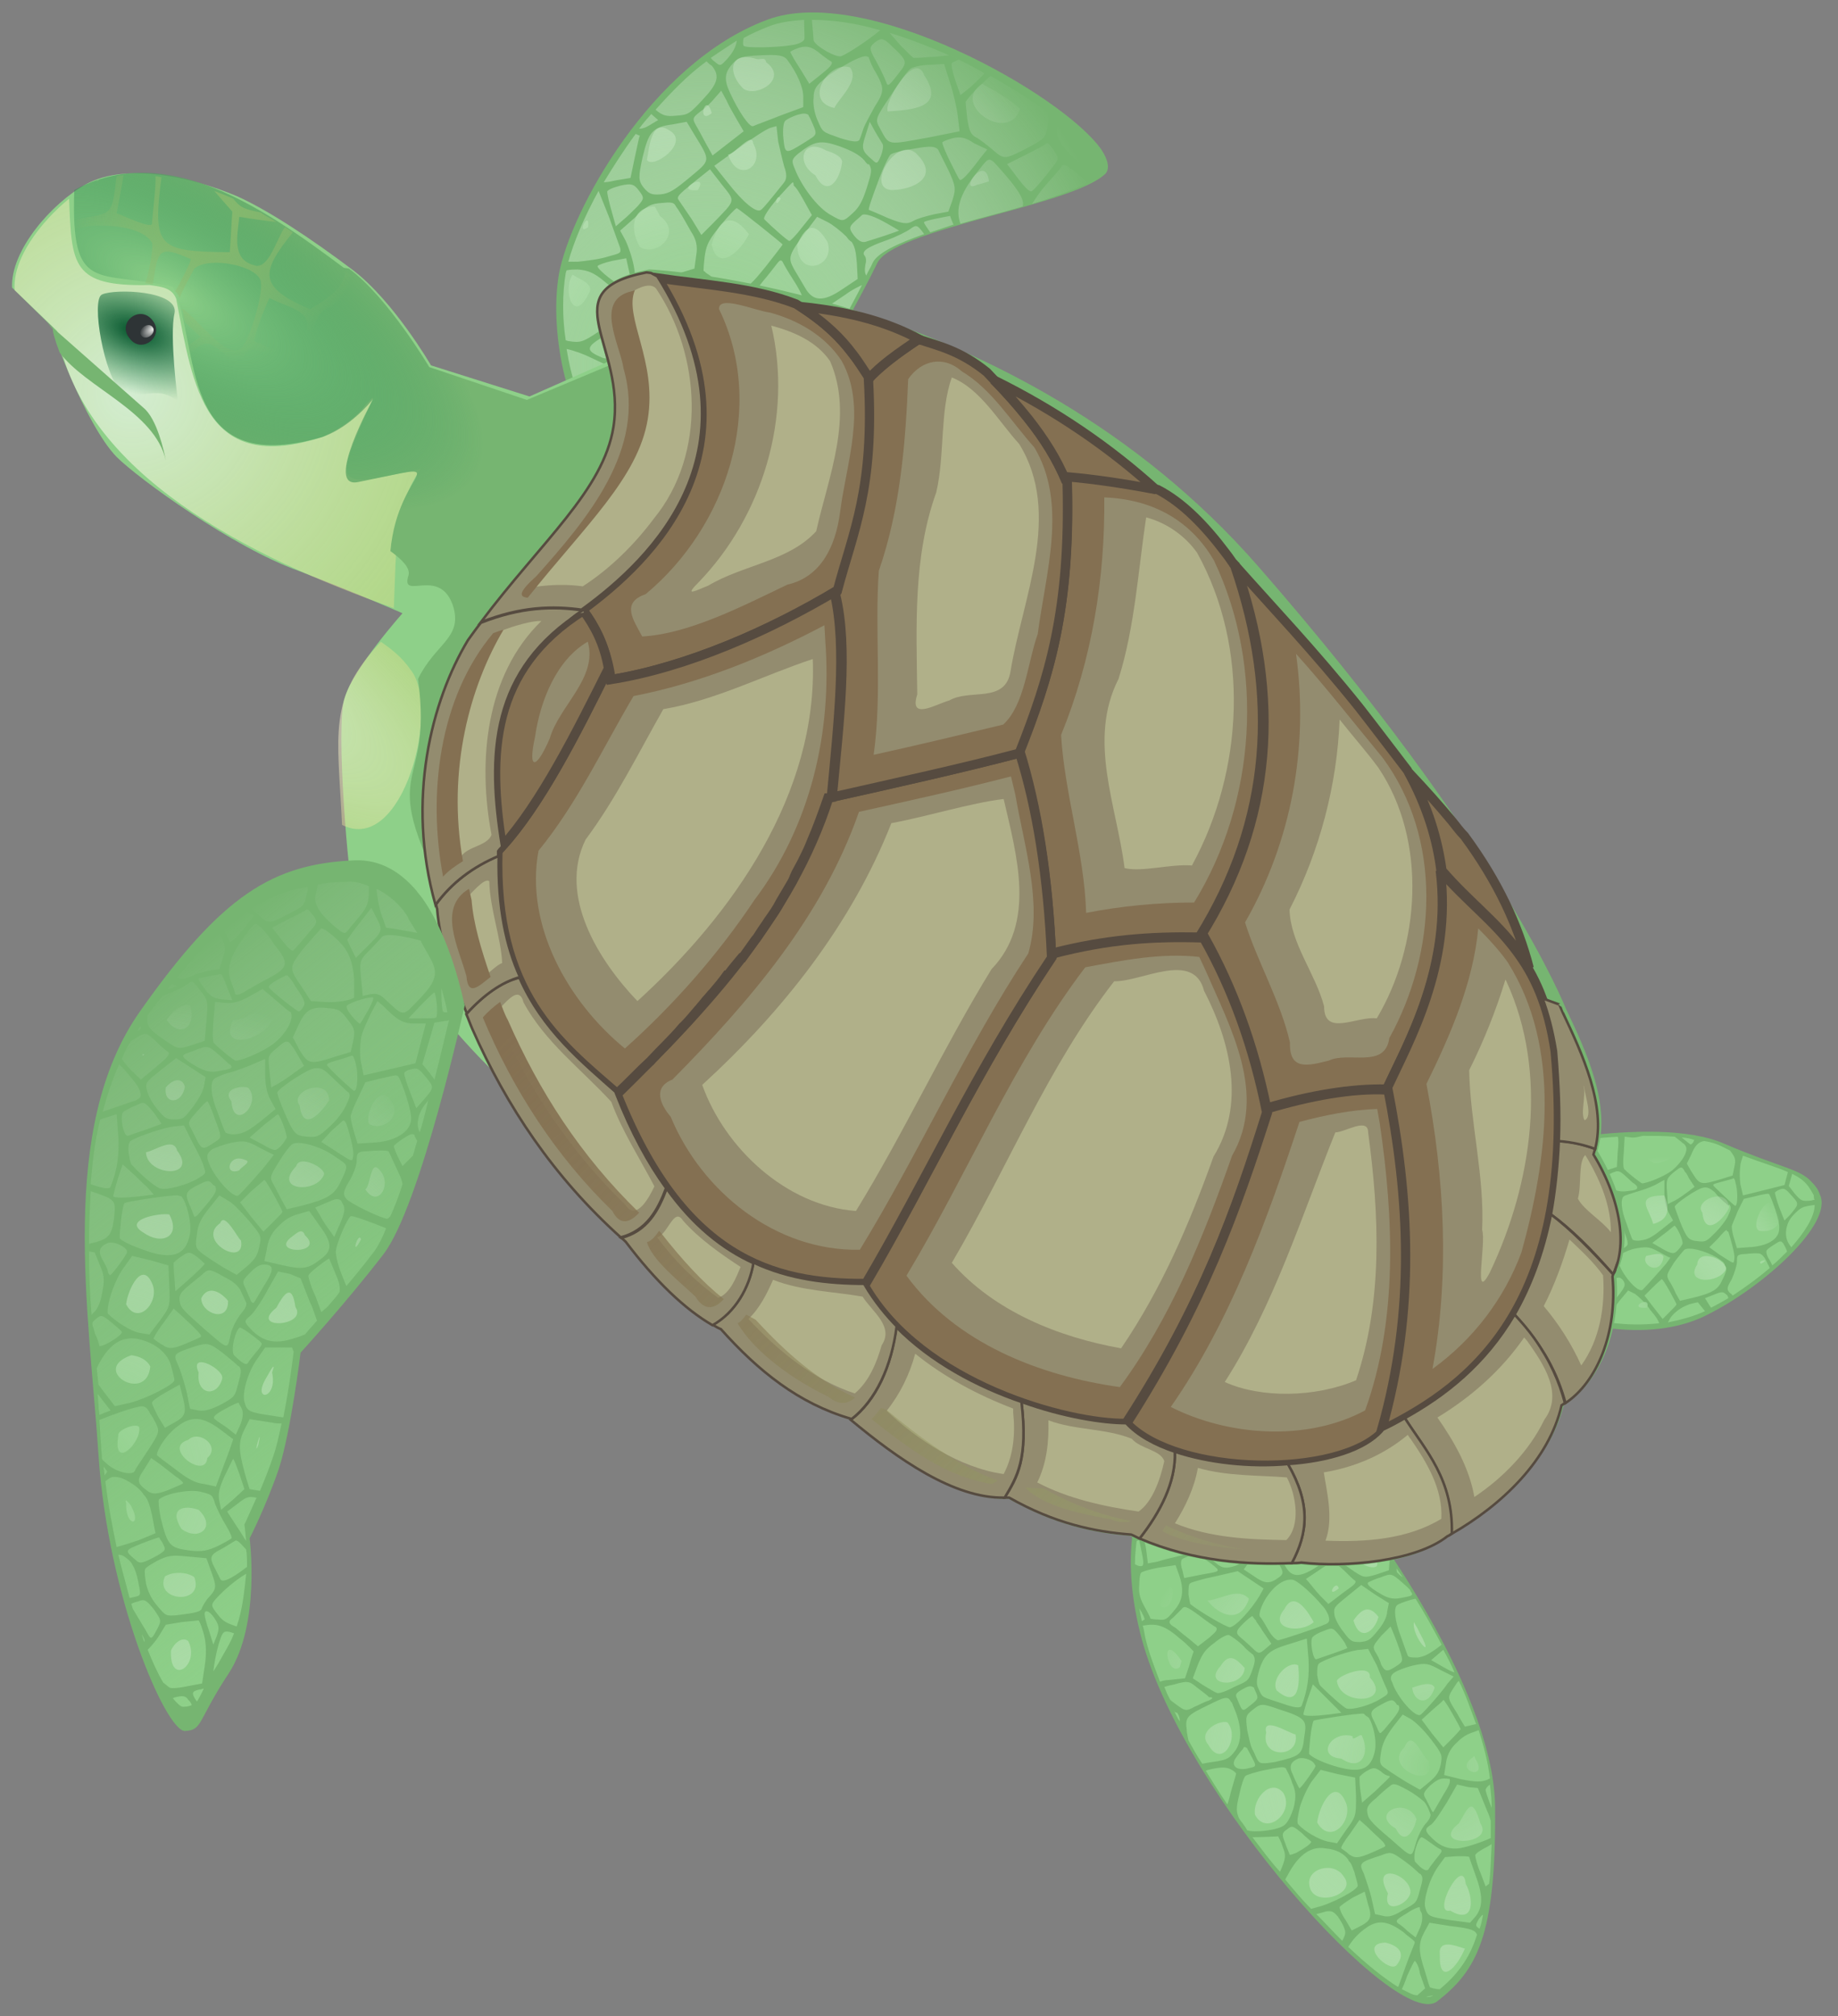 <?xml version="1.0" encoding="utf-8"?>
<!-- Generator: Adobe Illustrator 25.0.1, SVG Export Plug-In . SVG Version: 6.00 Build 0)  -->
<svg version="1.1" id="Layer_1" xmlns="http://www.w3.org/2000/svg" xmlns:xlink="http://www.w3.org/1999/xlink" x="0px" y="0px"
	 viewBox="0 0 212.8 233.4" style="enable-background:new 0 0 212.8 233.4;" xml:space="preserve">
<rect x="0" y="0" width="212.8" height="233.4" fill="#808080" stroke="none"/>
<style type="text/css">
	.st0{fill-rule:evenodd;clip-rule:evenodd;fill:#76B571;}
	.st1{fill-rule:evenodd;clip-rule:evenodd;fill:url(#SVGID_1_);}
	.st2{fill-rule:evenodd;clip-rule:evenodd;fill:url(#SVGID_2_);}
	.st3{fill-rule:evenodd;clip-rule:evenodd;fill:#8ED089;}
	.st4{fill-rule:evenodd;clip-rule:evenodd;fill:url(#SVGID_3_);}
	.st5{fill-rule:evenodd;clip-rule:evenodd;fill:url(#SVGID_4_);}
	.st6{fill-rule:evenodd;clip-rule:evenodd;fill:url(#SVGID_5_);}
	.st7{fill:url(#SVGID_6_);}
	.st8{fill-rule:evenodd;clip-rule:evenodd;fill:url(#SVGID_7_);}
	.st9{fill-rule:evenodd;clip-rule:evenodd;fill:#2E3436;}
	.st10{fill-rule:evenodd;clip-rule:evenodd;fill:url(#SVGID_8_);}
	.st11{fill-rule:evenodd;clip-rule:evenodd;fill:url(#SVGID_9_);}
	.st12{fill:#76B571;}
	.st13{fill:#8ED089;}
	.st14{fill:url(#SVGID_10_);}
	.st15{fill-rule:evenodd;clip-rule:evenodd;fill:#76B571;stroke:#76B571;stroke-miterlimit:3.074;}
	.st16{fill-rule:evenodd;clip-rule:evenodd;fill:#847052;stroke:#564B40;stroke-width:1.073;stroke-miterlimit:3.074;}
	.st17{fill-rule:evenodd;clip-rule:evenodd;fill:#938C6F;stroke:#564B40;stroke-width:0.45;stroke-miterlimit:10;}
	.st18{fill-rule:evenodd;clip-rule:evenodd;fill:#B0B089;}
	.st19{fill-rule:evenodd;clip-rule:evenodd;fill:#938C6F;}
	.st20{fill-rule:evenodd;clip-rule:evenodd;fill:url(#SVGID_11_);}
	.st21{fill:url(#SVGID_12_);}
	.st22{fill:url(#SVGID_13_);}
	.st23{fill:none;}
</style>
<g>
	<path class="st0" d="M127.5,17.3C123,10.9,100.1-2,88.8,2.3C75.4,7.3,66,24.5,64.7,31.8C63.5,39,66.1,49.5,69.5,51
		c3.3,1.6,15.7,22.3,21.3,7.5c0-0.3,0-0.6,0.1-0.9c-0.5,1.3-1,2.3-1.6,3c-0.1-0.3-0.4-0.8-0.6-1.2c-0.2-0.5-0.6-1.8-0.7-2.9
		c-0.3-1.9-0.3-2,0.8-2.9c0.9-0.7,1.2-0.8,2.5-0.4c0-0.2,0.1-0.4,0.1-0.6c-0.2,1.2-0.3,2.4-0.4,3.6c0.9-9.9,6.1-16.6,10.5-25.6
		c1.6-4.1,22.6-6.7,26.5-10.5C128.5,19.5,128.3,18.5,127.5,17.3L127.5,17.3z"/>

		<radialGradient id="SVGID_1_" cx="-563.921" cy="98.37" r="49.478" gradientTransform="matrix(-0.62 -0.785 -0.785 0.62 -190.633 -461.353)" gradientUnits="userSpaceOnUse">
		<stop  offset="0" style="stop-color:#8ED089"/>
		<stop  offset="0.996" style="stop-color:#FFFFFF;stop-opacity:0"/>
	</radialGradient>
	<path class="st1" d="M122.6,13.9c-0.1,0.3-0.2,0.7-0.2,1c-0.2,1.1,0.7,2.4,2.8,4.1c1,0.8,1.2,0.9,1.6,0.3c0.1-0.1,0.3-0.3,0.3-0.4
		c-0.1-0.4-0.3-0.7-0.6-1.2C125.7,16.6,124.3,15.2,122.6,13.9z M126.5,20.6L126.5,20.6c0.2,0,0.3-0.1,0.4-0.2
		c0.2-0.2,0.3-0.5,0.3-0.7C126.9,19.9,126.5,20.5,126.5,20.6z M114.7,8.8c-0.3,0.2-0.7,0.6-1.1,1c-1,0.9-1.7,1.8-1.8,2
		c0,0.2,0.1,1.1,0.2,2c0.2,1.3,0.4,1.8,1,2.1c0.4,0.2,1.3,0.9,2,1.5c1.3,1.1,1.3,1.1,4.2-0.4c1.8-1,1.8-1,2.1-2.4
		c0.1-0.7,0.2-1.1,0-1.6C119.4,11.6,117.2,10.2,114.7,8.8z M124.6,20c-1.1-0.9-1.5-1.1-1.7-0.7c-0.2,0.3-1,1.2-1.8,2.1
		c-0.7,0.8-1.3,1.7-1.6,2.2c2.6-0.8,4.8-1.6,6.3-2.4C125.5,20.7,125.1,20.4,124.6,20z M121.2,16.6c-0.1,0.1-1.2,0.7-2.4,1.3
		l-2.2,1.1l1.3,1.7c0.9,1.2,1.4,1.6,1.6,1.4c0.3-0.2,1.2-1.2,2.7-3.2c0.4-0.5,0.3-0.8-0.2-1.5C121.7,16.9,121.3,16.5,121.2,16.6z
		 M110,6.4c0.3,0.2,0.7,0.3,1,0.5c-0.4,0.2-0.7,0.3-0.8,0.4c-0.1,0.2,0.1,1.1,0.4,2l0.6,1.7l0.9-0.7c0.5-0.4,1.3-1.2,1.8-1.7
		c0,0,0-0.1,0.1-0.1C112.7,7.7,111.4,7.1,110,6.4z M103,3.8L103,3.8l1.3,1.5c0.8,0.8,1.4,1.4,1.5,1.4s0.9,0,1.8-0.1
		c0.6,0,1.4-0.1,2.3-0.2C107.6,5.4,105.3,4.5,103,3.8z M107.8,7.5c-0.9,0-1.9,0.2-2.3,0.4s-1.4,1.7-2.4,3.2
		c-1.8,2.7-1.8,2.7-1.2,3.8c1.1,2,0.7,1.9,5.7,1l3.5-0.7l-0.2-1.7c-0.1-0.9-0.5-2.7-0.9-3.9l-0.7-2.2L107.8,7.5z M115,18.7
		c-0.6-0.4-0.6-0.4-2,1.4c-1.9,2.4-2.4,4.2-1.8,5.8c2.4-0.7,4.9-1.3,7.2-2c0.2-0.6-0.2-1.4-1.3-2.8C116.3,20.1,115.3,19,115,18.7z
		 M112.8,16.6c-1-0.7-1.6-0.8-2.5-0.6c-0.7,0.2-1.2,0.4-1.2,0.5c0,0.2,0.4,1.2,0.9,2.2s1,2,1.1,2.1c0.2,0.2,0.9-0.5,2.4-2.5l0.8-1
		L112.8,16.6z M102.9,5c-0.7-0.6-0.9-0.6-1.6-0.1c-0.7,0.6-0.7,0.7,0.2,2.3c0.5,0.9,1,2,1.1,2.3c0.2,0.6,0.3,0.5,1.9-1.6
		c0.3-0.5,0.4-0.8-0.1-1.4C104.1,6.1,103.6,5.7,102.9,5z M94,2.3c0.1,1.2,0.2,2.2,0.2,2.4c0.3,0.7,2.6,2,3.2,1.8
		c0.8-0.3,3.2-1.9,4.5-3C99.2,2.7,96.5,2.3,94,2.3z M98.6,7.1c-0.9,0.5-2.3,1.3-3,1.9c-1.1,0.9-1.4,1.3-1.4,2.3
		c-0.1,0.7,0.1,1.8,0.4,2.5c0.7,1.6,0.5,1.4,2.7,2.2c1.3,0.4,2,0.5,2.2,0.2c0.1-0.2,0.3-0.8,0.5-1.4c0.2-0.5,0.8-1.6,1.3-2.5
		c1.1-1.7,1.1-2.1,0.1-3.9c-0.4-0.6-0.7-1.4-0.8-1.7c0-0.1,0-0.1-0.1-0.1C100.3,6.4,99.8,6.5,98.6,7.1z M105.9,17.2
		c-1.3,0.2-2.6,0.5-2.8,0.7s-0.9,1.6-1.5,3.3c-0.6,1.6-1.1,3-1,3.1c0,0,1,0.4,2.1,0.9c1.7,0.7,2.3,0.8,3,0.4
		c0.5-0.3,1.6-0.6,2.5-0.8l1.6-0.3l0.5-1.4c0.4-1.3,0.3-1.6-0.4-3.2c-0.5-1-1-2-1.2-2.4c0-0.1-0.1-0.1-0.1-0.2
		C108.2,16.9,107.6,16.9,105.9,17.2z M88.9,3.1c-1,0.4-1.9,0.8-2.8,1.3c-0.1,0.4-0.1,0.8,0,0.9c0.2,0.3,4.1,0.2,5.7-0.1
		c0.7-0.1,1.2-0.4,1.3-0.6c0.1-0.1,0-1.1,0-2.3C91.5,2.4,90.1,2.6,88.9,3.1z M96.2,7.1C96,7,95.3,6.5,94.7,6
		c-0.8-0.6-1.3-0.7-2.1-0.5c-0.6,0.2-1,0.4-1.1,0.5c0,0.1,0.5,1,1.1,1.9l1.1,1.8l1.5-1.2C96.2,7.7,96.5,7.3,96.2,7.1
		C96.3,7.2,96.2,7.1,96.2,7.1z M107,25.7c-0.1,0.1,0.3,0.6,0.7,1.2c0.9-0.3,1.8-0.6,2.7-0.9c-0.2-0.4-0.4-1-0.4-1
		C110,25,107.2,25.5,107,25.7z M100.2,15.7c-0.5,1.5-0.4,1.8,0.8,2.8c0.5,0.5,0.6,0.5,1-0.5c0.2-0.5,0.3-1.1,0.2-1.3
		s-0.5-0.8-0.9-1.5l-0.6-1.1L100.2,15.7z M105.4,26.5c-0.4,0.3-1.6,0.9-2.7,1.3c-2.3,0.8-3,1.3-2.6,1.8c0.2,0.2,0.2,0.7,0.1,1
		c-0.1,0.6-0.1,1,0.1,1.3c0.2-0.5,0.5-0.9,0.7-1.4c0.5-1.2,2.9-2.3,6-3.4C106.2,26,106.1,26,105.4,26.5z M88.1,6.4
		c-2.2,0.1-2.6,0.2-3.3,1c-0.9,1-1,1.8-0.3,3.3c1,2.2,2.3,4.1,2.7,3.9c0.2-0.1,1.6-0.6,3.1-1.2l2.7-1v-1.2c0-1.1-0.7-2.7-1.8-4.2
		C90.8,6.4,90.1,6.3,88.1,6.4z M100.1,18.6c-0.6-0.7-1.6-1.2-3-1.7c-2.1-0.7-2.8-0.6-4.7,0.9c-0.7,0.6-0.8,0.8-0.4,1.7
		c0.8,2.1,2.7,4.6,4.2,5.4c1.4,0.8,1.4,0.8,2.5-0.2c0.8-0.7,1.2-1.5,1.7-3.1s0.6-2,0.2-2.6C100.5,19.1,100.3,18.9,100.1,18.6z
		 M92.3,13.3c-0.6,0.2-1.2,0.5-1.4,0.7s-0.3,1.1-0.2,2c0.2,1.9,0.2,1.9,2.6,0.4c1.4-0.9,1.4-0.7,0.5-2.7c-0.1-0.2-0.2-0.3-0.2-0.4
		C93.3,13.1,93,13.1,92.3,13.3z M102.2,25.6c-1.3-0.7-2.2-0.9-2.4-0.7c-0.2,0.2-0.7,0.6-1,0.9c-0.5,0.5-0.5,0.7,0.1,1.5
		c0.5,0.6,0.9,0.8,1.3,0.7c0.3-0.1,1.3-0.4,2.2-0.7c0.9-0.3,1.7-0.6,1.7-0.6S103.3,26.2,102.2,25.6z M82.3,6.7
		c0.1,0.1,0.2,0.3,0.4,0.4c0.7,0.6,0.7,0.6,1.6-0.4c0.5-0.6,0.9-1.2,1-2C84.4,5.3,83.3,6,82.3,6.7z M89.2,14.8
		c-0.4,0.1-2.1,1.2-3.6,2.3l-2.9,2.1l1.6,2c1.8,2.3,3.3,3.5,3.8,3.1c0.3-0.2,1.1-1.2,2.7-3.2c0.3-0.4,0.3-1,0-1.8
		c-0.2-0.7-0.5-2-0.7-2.9l-0.2-1.8L89.2,14.8z M98,27.4c-0.6-0.6-1.6-1.4-2.2-1.7l-1.2-0.6l-1.2,1.6c-2.1,2.8-2.2,3.1-1.5,4.4
		l1.3,2.2c0.9,1.6,2.1,1.7,4.3,0.2l1.8-1.2l-0.1-1.9c-0.1-1.2-0.2-1.8-0.6-2.4C98.4,27.9,98.2,27.7,98,27.4z M81.8,7.1
		c-2.2,1.6-4.1,3.6-5.9,5.6c0.8,0.7,1.3,0.8,2.3,0.7c1.5-0.1,1.6-0.2,3.1-1.8c1.8-1.9,2.1-2.8,1.1-4C82.2,7.5,82,7.3,81.8,7.1z
		 M82.8,11.3c-0.4,0.5-1.1,1.2-1.7,1.6c-1,0.8-1,0.8-0.3,2c0.4,0.7,0.9,1.7,1.2,2.2l0.5,0.9l1.8-1.4l1.8-1.4L85.4,14
		c-0.4-0.7-1-1.7-1.3-2.4l-0.6-1.1L82.8,11.3z M91.8,21.1c-0.1,0-0.9,0.9-1.9,2c-0.9,1.1-1.6,2.1-1.4,2.3c0.8,0.8,2.7,2.5,2.9,2.5
		c0.1,0,0.8-0.7,1.4-1.5l1.2-1.5l-1-1.8c-0.4-0.7-0.8-1.4-1.1-1.6C91.9,21.2,91.8,21.1,91.8,21.1z M97.9,34.1l-1.8,1.2l0.7,0.9
		c0.2,0.3,0.5,0.6,0.8,1c0.7-1.4,1.5-2.8,2.2-4.2C99.4,33.2,98.7,33.5,97.9,34.1z M77.9,14.4c-2.4,0.3-2.8,0.9-3.5,3.8
		c-0.5,2.3-0.5,2.7,0.1,3.5c0.6,0.7,0.9,0.9,2,0.8c1-0.1,1.6-0.5,3.4-2c2.4-2,2.4-1.8,0.5-4.9l-0.9-1.5L77.9,14.4z M85.3,24.1
		c-0.1,0-0.9,0.8-1.8,1.9c-1.3,1.6-1.7,2.2-1.9,3.6c-0.1,0.9-0.2,1.8-0.1,1.8s0.2,0.2,0.4,0.3c0.2,0.1,0.8,0.6,1.5,1.1
		c0.9,0.7,1.4,0.8,2.3,0.6c1-0.2,1.3-0.5,3-2.6c1-1.3,1.9-2.4,1.9-2.5C90.7,28.3,85.6,24.2,85.3,24.1z M94.3,35.4
		c-1.3-0.3-3.1,1.1-4.2,3.2c-0.5,1-0.7,1.8-0.5,2.1c0.2,0.2,0.7,1.1,1.2,1.9s1,1.4,1.3,1.4c0.2,0,1.3-0.4,2.4-0.7
		c0.9-1.8,1.8-3.6,2.8-5.4C96.2,36.7,94.9,35.5,94.3,35.4z M82.2,19.6l-2,1.6c-1.7,1.4-1.9,1.6-1.6,2c0.2,0.3,0.9,1.3,1.5,2.2
		l1.1,1.8l1.3-1.3c2.7-2.8,2.7-2.5,1.1-4.5L82.2,19.6z M89.9,30.6c-0.3,0.4-1,1.3-1.6,2l-1,1.3l1.5,1.1c1.6,1.1,2.3,1.1,3.6,0.1
		c0.6-0.5,0.6-0.7,0.1-1.6c-0.3-0.6-1-1.6-1.4-2.3c-0.3-0.5-0.4-0.7-0.5-0.9C90.4,30,90.2,30.2,89.9,30.6z M75.4,13.2
		c-0.5,0.6-1,1.1-1.4,1.7c0.4,0,0.7-0.1,1.2-0.4l1-0.6L75.4,13.2z M73.6,15.5c-1.4,1.9-2.6,3.8-3.7,5.6c0.4,0,0.9-0.1,1.3-0.2
		l1.8-0.3l0.5-2.4c0.3-1.3,0.5-2.5,0.6-2.5C74,15.7,73.8,15.6,73.6,15.5z M88.3,35.4l-1.8-1.1L83.3,35c-1.8,0.4-3.4,0.8-3.6,1
		c-0.2,0.1-0.2,0.8-0.2,1.6c0.1,0.7,0.2,1.4,0.2,1.4c1.3,1.1,5.1,3.3,5.6,3.2c0.8-0.1,3.1-2.6,4.1-4.4l0.6-1.1L88.3,35.4z
		 M76.6,23.5c-1.3,0.1-1.7,0.3-3.1,1.7l-1.7,1.5l0.6,1.1c0.3,0.6,0.8,2,1,3.1l0.3,2l1.3-0.3c0.7-0.2,2.3-0.6,3.4-0.9l2-0.6l0.2-1.5
		c0.2-1.1,0-1.9-0.6-2.8c-0.4-0.7-1-1.8-1.4-2.4c-0.1-0.2-0.3-0.4-0.4-0.6C78,23.4,77.6,23.4,76.6,23.5z M93.8,44.4
		c-2.9,0.9-3.6,1.5-4.4,3.6c-0.4,1.3-0.5,2-0.2,2.7c0.5,1,0.6,1.2,2,1.7C91.7,49.5,92.7,46.9,93.8,44.4L93.8,44.4z M83.6,33.8
		c-0.3-0.2-1-0.7-1.6-1.2c-0.9-0.6-1.4-0.8-2.1-0.6c-0.6,0.2-1.1,0.4-1.3,0.6s-0.1,0.8,0.1,1.5l0.3,1.1l2.6-0.5
		c1.8-0.4,2.4-0.5,2.2-0.8C83.7,33.9,83.7,33.9,83.6,33.8z M71.8,21.5c-0.8,0.2-1.5,0.5-1.5,0.7s0.2,1.2,0.5,2.2l0.5,1.8l0.8-0.7
		c0.5-0.4,1.2-1.1,1.7-1.6c0.8-0.9,0.8-1,0.2-1.8C73.4,21.3,73.1,21.2,71.8,21.5z M88.5,40.5c-0.1,0-0.7,0.5-1.3,1.1
		c-1.1,1.1-1.1,1.3,0,2.2c0.2,0.2,0.8,0.7,1.3,1.2c0.9,0.8,1,0.8,1.8,0.2l0.9-0.7l-1.3-2c-0.3-0.5-0.7-1-0.9-1.4
		C88.8,40.7,88.6,40.5,88.5,40.5z M87.2,44.7c-0.9-0.8-1.8-1.5-2.1-1.6s-1.2,0.4-2.1,1.1c-1.3,1-1.7,1.6-2.3,3.2
		c-0.4,1-0.7,1.9-0.7,1.9l1.5,1c0.8,0.5,1.6,1,1.9,1.1s1.4-0.3,2.5-0.8c2-0.8,2-0.9,2.5-2.1c0.5-1.3,0.6-1.8,0.2-2.4
		C88.3,45.7,87.9,45.3,87.2,44.7z M69.3,22.1c-1.7,3.1-2.9,6-3.5,8.2c0.3,0,0.6,0,1.1,0c1-0.1,2.6-0.3,3.5-0.6
		c1.5-0.4,1.5-0.4,1.4-1c-0.1-0.3-0.7-1.9-1.3-3.6L69.3,22.1L69.3,22.1z M75.2,33.6c-1.3,0.3-2.4,0.6-2.5,0.7s-0.2,0.8-0.3,1.7
		c-0.1,1.1,0.1,2,0.7,3.1c0.5,0.9,0.9,1.6,0.9,1.6s0.5,0.1,1.1,0.2c1,0.1,1.2,0,2.2-1.2c1.3-1.5,1.5-3,0.7-5.2l-0.5-1.4L75.2,33.6z
		 M83.4,42.1c-0.2-0.1-1.3-0.9-2.4-1.7c-1.8-1.3-2.1-1.4-2.5-0.8c-0.2,0.3-0.8,0.8-1.2,1.2c-0.7,0.5-0.6,0.9,0.1,1.4
		c0.2,0.1,1,0.8,1.8,1.5l1.5,1.3l1.6-1.2c1.1-0.8,1.4-1.2,1.2-1.4C83.5,42.1,83.5,42.1,83.4,42.1z M70.9,30.2
		c-0.9,0.2-1.7,0.5-1.7,0.6c-0.2,0.3,2.6,2.5,3.4,2.6c0.6,0.1,0.7-0.1,0.3-1.7l-0.4-1.8L70.9,30.2z M87,50.9c-0.9,0.5-1,0.7-0.7,1.3
		c0.9,2.1,0.7,2,2,1c1.1-0.9,1.2-1,0.7-1.9c-0.1-0.3-0.2-0.5-0.3-0.6C88.3,50.2,88,50.4,87,50.9z M70,32.6c-1.3-1.1-2-1.3-3.1-1.4
		c-0.4,0-0.8,0-1.3,0.1l-0.1,0.3c-0.4,2.4-0.4,5.2,0,7.8c0.1,0,0.2,0.1,0.4,0.1c1.3,0.2,1.6,0.1,3.4-1.1l2-1.3l0.2-1.6l0.1-1.6
		L70,32.6z M78.2,43.6c-2.1-1.8-3.3-2.2-5.1-1.8c-1.6,0.3-1.9,0.8-2.1,2.9c-0.2,2-0.2,2,1.3,3.8c1.1,1.4,1.6,1.8,1.9,1.6
		c0.2-0.2,1.4-0.5,2.7-0.6l2.3-0.3l0.6-1.8c0.3-1,0.6-1.9,0.6-2C80.2,45.3,79.3,44.5,78.2,43.6z M82.4,53c-3.1,1.5-3.3,1.7-3.1,3.6
		c0.1,0.9,0.4,2.4,0.6,3.3l0.1,0.3c0.6,0.4,1.1,0.9,1.7,1.2l0,0c0.6-0.1,1.3-0.2,2-0.4c1.4-0.3,1.7-0.5,2.5-1.5c1-1.4,1-3.4-0.1-6
		c-0.2-0.5-0.3-0.8-0.5-1C85.1,51.7,84.5,52,82.4,53z M69.8,39c-2,1.2-2,1.6-0.1,2.4c0.7,0.3,3,0.1,3.5-0.3c0.1-0.1-1.4-3.2-1.6-3.2
		C71.6,37.8,70.7,38.3,69.8,39z M82.2,51.8c-0.3-0.2-1.1-0.8-1.7-1.2c-1-0.8-1.3-0.8-3.1-0.4c-1.1,0.3-2.1,0.6-2.2,0.7
		c-0.3,0.2-0.3,0.2,1.6,1.7s2,1.6,3.3,0.8c0.6-0.3,1.5-0.7,1.9-0.9c0.5-0.2,0.6-0.3,0.5-0.5C82.4,51.9,82.3,51.9,82.2,51.8z
		 M87.1,59.3c-0.2,0.3-0.6,0.9-0.9,1.3c-0.8,1-0.1,1.8,1.4,1.6l0,0c0.4-0.2,0.7-0.5,1.1-0.9c-0.1-0.3-0.3-0.8-0.7-1.5
		c-0.1-0.2-0.2-0.4-0.3-0.5C87.5,58.9,87.4,58.9,87.1,59.3z M86.3,62.6c0.2,0,0.3-0.1,0.5-0.1C86.6,62.5,86.4,62.6,86.3,62.6z
		 M68.4,41.4c-0.8-0.4-1.9-0.8-2.8-1c0.5,3.2,1.5,6.3,2.7,8.1l0.3-0.5c0.7-1.2,1.2-2.5,1.3-3.8l0.2-2L68.4,41.4z M85.7,62.2
		c-0.5-0.4-1.2-0.4-2.7-0.1c1.1,0.5,2.2,0.7,3.2,0.5C86.1,62.5,85.9,62.3,85.7,62.2z M75.3,52.1c-1.2-0.9-1.2-0.9-3.1-0.1h-0.1
		c1.5,1.5,3.4,3.8,5.5,5.9c0.5-0.6,0.6-1,0.6-1.9c0-0.8,0-1.2-0.4-1.7S76.7,53.2,75.3,52.1z M70.1,46.9l-1,1.7
		c-0.1,0.2-0.2,0.3-0.3,0.5c0.4,0.5,0.9,0.9,1.4,1.2c0.4,0.2,0.9,0.6,1.4,1.2c0.4-0.2,0.8-0.4,1-0.5c0.5-0.2,0.4-0.4-0.9-2.2
		L70.1,46.9z M78.1,58.4c0.3,0.3,0.5,0.5,0.8,0.7c-0.2-0.5-0.3-1-0.4-1C78.5,58.2,78.3,58.3,78.1,58.4z"/>

		<radialGradient id="SVGID_2_" cx="-561.01" cy="99.302" r="49.574" gradientTransform="matrix(-0.62 -0.785 -0.785 0.62 -190.633 -461.353)" gradientUnits="userSpaceOnUse">
		<stop  offset="9.496796e-03" style="stop-color:#8ED089"/>
		<stop  offset="1" style="stop-color:#FFFFFF;stop-opacity:0"/>
	</radialGradient>
	<path class="st2" d="M113.7,9.7c-3.7,2.4,3.1,7,4.4,2.9C116.9,11.5,115.2,10.5,113.7,9.7z M102.8,12.9c2.9-0.2,6.7-0.4,4.2-4.2
		C105.9,5.7,102.2,12.1,102.8,12.9z M113.1,21.4l0.4-0.1l1-0.3C114.1,17.6,110.9,22.5,113.1,21.4L113.1,21.4z M96.6,12.5
		c0.5-1.1,3-3.2,1.8-4.7C96,7,92.9,11.7,96.6,12.5z M103.2,22c2.5,0,5.8-1.5,2.8-4.3C103.7,15.8,100.2,21.8,103.2,22z M88.7,7.2
		c-0.1-0.7-0.8-0.2-1.2-0.4c-3.1-0.9-3.3,1.7-1.4,3.5C87.7,11.3,91.3,9.1,88.7,7.2L88.7,7.2z M97.5,18.7c-0.1-0.7-1.3-1.1-1.9-1.3
		c-2.6-1.5-3.6,1.4-1.2,2.9C95.8,23,97.3,20.8,97.5,18.7L97.5,18.7z M84.3,17.9c1.1,3.4,4.4,1.4,2.9-1.3
		C87.1,15.2,85.1,17.8,84.3,17.9z M92.3,28.3c0,4,4.5,2.6,3.5-0.3C94.4,25.7,93.4,25.9,92.3,28.3z M90.4,23
		C89.9,22.2,89.5,24.5,90.4,23z M82.4,13.1C81.7,10.4,80.6,14.6,82.4,13.1z M74.9,18.5c0.6,1.2,5.1-2,2.6-3.4
		C75.4,13.7,75.2,17,74.9,18.5z M82.4,28.3c0.7,3.4,3.5,0.6,4.3-1.2C84.5,24.2,83.1,25.7,82.4,28.3z M91.2,37.1
		c-2,1.8,1.2,4.6,1.6,0.9C94.6,36,92,35.1,91.2,37.1z M80.8,22C82.2,19.7,77.7,22.3,80.8,22z M80.3,35.9c1.7,2.2,4.7,3.3,5.8-0.2
		C84.7,33.9,82.2,35.7,80.3,35.9z M76.4,25l-0.1-0.2l-0.5-0.9c-2.7,0.1-2.9,2.7-1.7,4.7C76,29.8,79.1,27,76.4,25L76.4,25z
		 M73.2,35.4c0.3,3.3,2.8,0.3,1.8-1.5C74,34,72.8,34,73.2,35.4z M68.1,26.3C68.3,24.1,66.6,27.4,68.1,26.3z M66.3,31.8
		c-1.2,1.7,0.1,6.1,2,1.9C68.6,32.8,67,32.3,66.3,31.8z M80.6,57.4c2.8,1.2,3.9-2.4,2.6-4.4C80.5,52.7,79.3,54.9,80.6,57.4z"/>
	<path class="st3" d="M71.7,41.3c-0.1-0.6,5.3,8.1,4.2,10.4S57.8,75.2,54.8,83.5s7.4,34.1,7.4,34.1s5.8,10.2,0.7,10.2
		c-5.2,0-21.5-22.6-22-24.1s-2.1-19.5-1-22.9c1-3.4,6.7-9.8,6.7-9.8s-4.5-2-12-4.9C27,63.4,16,55.4,13.5,52.9
		C9.9,49.2,5.6,37.6,6.2,38l-4.8-4.7C1.2,29,6,23.5,10,21.3c4.7-2.5,12.2-0.8,17.4,1.4c3.6,1.6,8.6,4.9,13.5,8.6c4.7,3.6,9,11,9,11
		l11.4,3.6L71.7,41.3L71.7,41.3z"/>

		<radialGradient id="SVGID_3_" cx="-213.115" cy="296.76" r="47.354" gradientTransform="matrix(-0.629 -0.778 0.778 -0.629 -349.638 66.308)" gradientUnits="userSpaceOnUse">
		<stop  offset="0" style="stop-color:#FFFFFF;stop-opacity:0.613"/>
		<stop  offset="1" style="stop-color:#EFDD70;stop-opacity:0.299"/>
	</radialGradient>
	<path class="st4" d="M42.4,46.8c-1.3,1.7-3.1,2.9-5.1,3.8l0,0C23.7,55,22.4,45,20.4,34.6c-0.5-1.3-1.7-1.4-3.1-1.6
		c-9,0.2-9-2.3-9.3-10c-3.3,2.7-6.6,7-6.3,10.6l4.9,4.7c2.8,16.6,22.5,26.3,39,32.1c0.3-7.4,0.1-11.8,3.1-16.1
		c-10,2.1-10.4,2.6-5.5-8.2C43.1,46,42.8,46.4,42.4,46.8z M11.1,21c0.1,0,0.2,0,0.3-0.1v-0.1C11.3,20.9,11.2,21,11.1,21z"/>

		<radialGradient id="SVGID_4_" cx="239.096" cy="-161.158" r="30.235" gradientTransform="matrix(1.517 1.146 0.331 -0.438 -287.371 -271.965)" gradientUnits="userSpaceOnUse">
		<stop  offset="0" style="stop-color:#FFFFFF;stop-opacity:0.613"/>
		<stop  offset="1" style="stop-color:#EFDD70;stop-opacity:0.299"/>
	</radialGradient>
	<path class="st5" d="M47.5,77.5c-1-1.5-2.4-2.5-3.4-3.2c-6.2,6.6-5,10.5-4.5,21.2C46.7,99.1,51.1,81.7,47.5,77.5L47.5,77.5z"/>

		<radialGradient id="SVGID_5_" cx="204.797" cy="378.356" r="20.371" gradientTransform="matrix(-1.734 -1.046 -0.405 0.672 528.196 -6.189)" gradientUnits="userSpaceOnUse">
		<stop  offset="0" style="stop-color:#006F38;stop-opacity:0"/>
		<stop  offset="1" style="stop-color:#76B571"/>
	</radialGradient>
	<path class="st6" d="M71.5,41.9L61,46.3l-11.3-3.8c0,0-4.8-8.1-9.3-11.4L39.8,31c-9.5-7.1-20.6-14.7-31.2-9
		C8.2,34.2,11.2,31.2,20,33.2c3.3,6.8,0.4,22.3,17.3,17.4l0,0c2.3-0.8,4.4-2.6,5.9-4.4c0,0-5.8,10.5-1.7,9.6c12-2.4,4.6-1.9,3.7,8
		c1.5,1.1,2.3,2,2.1,2.8c-1,3.1,3.7-1.2,5.2,3.7c1,3.6-2.1,4.2-4.1,8.3c1.9,14.2-5.7,8.9,4.5,27.8l1.2-12.2
		c-5-13.6,18.9-35.6,21.5-41.8C76.5,50.2,72.6,43.2,71.5,41.9z"/>

		<radialGradient id="SVGID_6_" cx="-202.185" cy="323.308" r="17.264" gradientTransform="matrix(-0.61 -0.793 0.793 -0.61 -354.238 61.545)" gradientUnits="userSpaceOnUse">
		<stop  offset="0" style="stop-color:#85B96E"/>
		<stop  offset="1" style="stop-color:#9BB96E;stop-opacity:0"/>
	</radialGradient>
	<path class="st7" d="M40.6,31.9c-0.2-0.2-0.4-0.3-0.6-0.5c-0.2,2.1-2.3,3.3-4.1,4.4c-6.2-2.6-5.6-4.4-2-8.9L33,26.3
		c-0.9,1.1-1.9,5.1-3.6,4.4c-2.6-0.7-1.9-3.4-1.7-5.6c1.2,0.2,3.2,0.5,4.3,0.6c-0.6-0.4-1.3-0.7-1.8-1.1c-2-0.4-2.4-0.6-3.2-1.6
		c-0.7-0.3-1.4-0.6-2.2-0.9l2.1,2.4c-0.1,1.2-0.2,3.6-0.3,4.7c-8.2-0.1-9-0.4-7.9-8.7c-0.3,0-0.5-0.1-0.7-0.1c0.1,0.9-0.4,5-0.4,5.4
		c0.2,0.9-3.4-0.9-4.1-1.1c0.2-1,0.7-3.7,0.8-4.4c-0.3,0-0.5,0-0.8,0.1c-0.6,4.8-0.4,4.2-4.8,5c0,0.4,0,0.8,0.1,1.1
		c2-0.7,7.5-0.6,8.8,1.6c0.2,0.5-0.4,3.8-0.8,4.7c0.3,0,0.6,0.1,0.9,0.1c0.6-4.1,0.7-4.5,4.4-2.9c0.1,0.1-1.3,2.9-1.8,3.7
		c0.2,0.2,0.4,0.5,0.5,0.8c0.3-0.9,1.5-3,1.7-3.4c1.7-1.5,7.6-0.3,7.7,1.6c0.3,1.2-1.2,6.4-2.2,7.5c-1.5,1.8-5.3-3.5-6.9-4.5
		c0.1,0.5,0.2,1,0.3,1.6l1.8,1.7l-1.4,1c0,0.3,0.1,0.6,0.1,1c1.7-1.6,2.2-1.5,3.9-0.2c1.1,0.9,1.1,0.9,0.4,2.7
		c-1.1,3.4-1.3,1-3.9-0.7c0.1,0.4,0.2,0.8,0.3,1.1c2,1.7,3.3,2.9,4.1,4.5l-0.8,1.2c0.2,0.2,0.4,0.3,0.6,0.4c0.8-1.2,0.7-1.6,3-1
		c2.9,0.7,2.4,0.1,0.6,2.5c0.3,0.1,0.6,0.1,0.8,0.1c3.2-3.5,3.7-3.6,6.4-0.9c0.5-0.2,1-0.4,1.4-0.7c0-3.8,0.9-4.5,4.9-6.1
		c0-0.4,0.1-0.8,0.1-1.3c-0.8,0.5-3.6,1.7-4.7,2.2l-1.5-1.4c-2.3-1.1-1.6-7.5,0.7-7.8c1.8-1.6,2-0.8,4.8,1.4
		c-0.1-0.3-0.1-0.6-0.2-0.9c-1.6-1.5-3.3-2.1-2-4.3L40.6,31.9z M35.3,39c-0.2,0.9-0.4,1.9-0.4,2.2c0.3,1-4.6-1.4-5.5-1.7
		c0.4-1.7,1.1-3.5,1.8-5C33.4,35.7,36.6,35.9,35.3,39z M38,49c-0.4,1.6-0.5,1.6-1.9-0.2C35,48,34.7,43,35.7,43.2
		C37.7,44.8,39.3,45,38,49z M34.5,45l-0.2,2.6c-5.7,2.5-11.1-1-5.9-6.6c0.6-1.5,4.6,0.8,6.2,1.4L34.5,45z"/>

		<radialGradient id="SVGID_7_" cx="279.665" cy="353.545" r="7.611" gradientTransform="matrix(-1.657 -0.6 -0.311 0.86 589.07 -97.893)" gradientUnits="userSpaceOnUse">
		<stop  offset="0" style="stop-color:#005028"/>
		<stop  offset="1" style="stop-color:#006F38;stop-opacity:0"/>
	</radialGradient>
	<path class="st8" d="M20.6,46.5c-2.5-2.2-4.7,0.2-6.6-1.3s-3.5-10.5-2.2-11.1c1.4-0.7,9-0.5,8.4,2.2C19.6,38.9,20.6,46.5,20.6,46.5
		L20.6,46.5z"/>
	<g transform="matrix(.763 0 0 .763 139.29 41.374)">
		<path class="st9" d="M-159.4-5.6c1.9,2.4-1.7,5.2-3.5,2.7C-164.9-5.3-161.3-8.1-159.4-5.6z"/>

			<radialGradient id="SVGID_8_" cx="548.887" cy="536.24" r="4.69" gradientTransform="matrix(-0.391 0.3 0.189 0.246 -46.103 -300.883)" gradientUnits="userSpaceOnUse">
			<stop  offset="0" style="stop-color:#EEEEEC"/>
			<stop  offset="1" style="stop-color:#EEEEEC;stop-opacity:0"/>
		</radialGradient>
		<path class="st10" d="M-159.4-4.6c0.7,0.9-1,2.2-1.7,1.3C-161.8-4.2-160.1-5.5-159.4-4.6z"/>
	</g>
	<path class="st0" d="M5.5,37.4l0.7,0.8c-0.2-0.1,0.1,1,0.7,2.6c3,4.1,11,6.8,12.3,12.5c-0.2-1-1-4.8-2.6-6.1"/>
	<path class="st0" d="M156.8,174c-0.5-0.7-0.7-1-0.7-1l-18-8c0,0-10.8,6.5-5.9,24.8c5,18.3,29.6,45.5,34.2,41.9
		c4.6-3.6,6.8-7.5,6.7-22.3C173.1,196.5,160.1,178.4,156.8,174L156.8,174z"/>
	<path class="st3" d="M155.1,173.1c-0.1,0.2-0.2,0.7-0.2,0.7s0.8,0.3,1.7,0.7c0.1,0,0.2,0.1,0.2,0.1l-0.7-1L155.1,173.1z
		 M156.6,176.7c-1.9,0.7-2.5,1.1-2.1,1.5c0.2,0.2,0.2,0.6,0.2,0.8c-0.2,1.1,0,1.5,1.6,2.6s1.6,1.1,3,0.7l1.5-0.5l0.1-1.3
		c-1.1-1.8-2.1-3.1-2.9-4.3C157.5,176.4,157.1,176.6,156.6,176.7z M156.2,175c-1.1-0.6-1.8-0.7-2-0.6c-0.2,0.2-0.6,0.5-0.8,0.7
		c-0.4,0.4-0.4,0.6,0.1,1.2c0.4,0.5,0.7,0.7,1.1,0.6c0.2-0.1,1.1-0.3,1.8-0.6c0.7-0.2,1.4-0.5,1.4-0.5
		C157.8,175.8,157.1,175.4,156.2,175z M161.8,182.1c0.2,0.2,0.3,0.3,0.6,0.5l-0.7-1C161.7,181.9,161.7,182,161.8,182.1z M163,183.8
		c-1.9-1.7-1.8-1.7-3.1-1.2c-0.7,0.2-1.3,0.5-1.5,0.6c-0.2,0.2,0.2,0.6,1.4,1.3c0.8,0.5,1.5,0.7,2.4,0.5c1-0.2,1.3-0.2,1.3-0.5
		l-0.2-0.3C163.3,184.1,163.2,184,163,183.8z M147.7,169.9c0,0.1,0,0.1,0.1,0.2c0.7,1.7,2.3,3.7,3.4,4.4c1.1,0.7,1.1,0.7,2-0.1
		c0.4-0.4,0.8-0.8,1.1-1.5L147.7,169.9z M163.4,185.2c-0.7,0.2-1.5,0.5-1.6,0.6c-0.5,0.3-0.3,1.9,0.4,3.7c0.4,1.1,0.7,2,0.8,2.2
		s0.6,0.2,1.1,0.2c0.8-0.1,1.4-0.4,2.7-1.4l0.1-0.1c-1-1.9-2-3.7-3-5.3C163.7,185.1,163.5,185.2,163.4,185.2z M165.7,192.2l1.4,0.8
		c0.7,0.4,1.1,0.6,1.3,0.6c-0.4-0.9-0.8-1.7-1.3-2.6L165.7,192.2z M168.7,194.8c-1,1.5-1.1,1.6-0.7,2.4c0.2,0.4,0.7,1.1,1,1.7l0.6,1
		l1.3-0.3c-0.6-1.6-1.2-3.4-2-5C168.8,194.7,168.8,194.7,168.7,194.8z M166.7,193.3c-1.3-0.7-1.6-0.8-3-0.5
		c-0.9,0.2-1.9,0.6-2.2,0.8c-0.5,0.3-0.6,0.7-0.3,1.2c0.5,1.6,2.7,4.2,3.3,3.7c0.4-0.3,2.6-2.8,3.1-3.6l0.7-0.8L166.7,193.3z
		 M159.2,184.6l-1.6-1.1l-1.6,1.3c-1.6,1.3-1.6,1.3-1.5,2.2c0.1,0.5,0.6,1.4,1.1,2c0.8,1.1,1,1.1,1.9,1.1c0.9-0.1,1.1-0.2,2-1.3
		c0.6-0.7,1.1-1.6,1.1-2.2l0.2-1L159.2,184.6z M152.7,176.5c-0.5-0.5-1.3-1.1-1.8-1.4l-1-0.5l-1,1.3c-1.7,2.3-1.8,2.5-1.2,3.6
		l1.1,1.8c0.7,1.3,1.6,1.4,3.5,0.2l1.5-1l-0.1-1.6c-0.1-1-0.2-1.5-0.6-1.9C153,176.8,153,176.6,152.7,176.5z M142.9,167.7
		c-0.1,0.1-0.2,0.2-0.3,0.2l-2.4,1.7l1.3,1.6c1.5,1.9,2.7,2.9,3.1,2.5c0.2-0.2,0.9-1,2.2-2.6c0.2-0.3,0.2-0.8,0-1.5
		c0-0.1-0.1-0.2-0.1-0.3L142.9,167.7z M170.7,200.5c-1,0.3-1.5,0.7-2.2,1.4s-1,1.5-1.1,2.3l-0.2,1.3l2,0.5c1.6,0.3,2.4,0.4,3.3-0.1
		c-0.2-1.8-0.7-3.7-1.3-5.6L170.7,200.5z M147.6,171.2c-0.1,0-0.7,0.7-1.6,1.6c-0.7,0.9-1.3,1.7-1.1,1.9c0.7,0.7,2.2,2,2.4,2
		c0.1,0,0.7-0.6,1.1-1.2l1-1.2l-0.8-1.5c-0.3-0.6-0.7-1.1-0.9-1.4C147.7,171.3,147.7,171.2,147.6,171.2z M159.9,189.4
		c-0.9,1.1-1,1.2-0.7,1.8c0.2,0.3,0.6,1,0.7,1.5c0.5,0.9,0.7,0.9,1.9,0.1c0.7-0.5,0.7-0.5,0-2.5c-0.4-1.1-0.8-2-0.8-2
		C161,188.3,160.5,188.8,159.9,189.4z M156.9,183c-0.2-0.1-0.7-0.6-1.2-1.1s-1.1-0.9-1.2-1s-1,0.3-1.8,0.9l-1.5,1l0.6,0.7
		c0.3,0.4,0.9,1.1,1.3,1.5l0.7,0.7l1.7-1.3C156.6,183.6,157.1,183.3,156.9,183L156.9,183z M165.8,198l-1.2,1.1l1.2,1.6l1.3,1.6l1-1
		c0.6-0.6,1-1.1,1-1.1c0-0.2-1.8-3.4-2-3.4C167.1,196.9,166.5,197.4,165.8,198z M138.4,165.8c0.1,0.2,0.2,0.2,0.2,0.4
		c0.3,0.6,0.7,1.4,1,1.8l0.4,0.8l1.5-1.2l0.3-0.2L138.4,165.8z M172,207.2c0,0.2,0.3,1.1,0.7,2.1c0-0.1,0-0.2,0-0.2
		c0-0.8-0.1-1.7-0.2-2.5C172.2,206.8,172,207.1,172,207.2z M170,206.9l-1.3-0.3l-1.2,2.1c-0.7,1.1-1.5,2.4-1.9,2.6
		c-0.6,0.4-0.6,0.6-0.2,1.1c1.1,1.2,2,1.7,3.4,1.6c0.9-0.1,2.7-0.7,3.8-1.2c0-0.7,0-1.3,0-2c-0.1-0.3-0.2-0.7-0.4-1.1l-1.1-2.7
		L170,206.9z M157.5,191c-0.9,0-4.2,1.1-4.8,1.6c-0.2,0.2-0.2,0.7-0.2,1.3c0.1,0.6,0.2,1.1,0.4,1.3c1.1,1.1,2.7,2.5,3,2.6
		c0.7,0.2,2.8-0.4,3.9-1.1c1-0.6,1-0.6,0.7-1.3c-0.2-0.4-0.7-1.6-1.1-2.6l-1-1.9L157.5,191z M133.5,171.7L133.5,171.7
		c0.6,0.7,0.8,0.8,1.7,0.7c0.8-0.1,1.3-0.4,2.8-1.6c2-1.6,2-1.5,0.4-4L138,166C137.1,166.7,135,168.5,133.5,171.7z M142.4,173.7
		c-0.1,0-0.7,0.7-1.5,1.6c-1.1,1.3-1.4,1.9-1.6,3c-0.1,0.7-0.2,1.5-0.1,1.5c0.1,0.1,0.2,0.2,0.3,0.2c0.2,0.1,0.7,0.5,1.2,0.9
		c0.7,0.6,1.1,0.7,1.9,0.5c0.8-0.2,1.1-0.3,2.5-2.1c0.8-1.1,1.6-2,1.6-2C146.7,177.1,142.6,173.8,142.4,173.7z M163.3,199l-0.9-0.5
		l-1.1,1.4c-0.8,1.1-1.2,1.8-1.4,2.9c-0.2,1.3-0.2,1.5,0.6,2c0.4,0.3,1.5,1,2.3,1.5l1.6,0.9l1.1-0.9c0.8-0.7,1.1-1.1,1.3-2
		c0.2-1.1,0.2-1.2-1.1-2.9C164.7,200.1,163.8,199.3,163.3,199z M149.7,182.9c-1.1-0.2-2.5,0.9-3.4,2.6c-0.4,0.8-0.6,1.5-0.4,1.7
		c0.2,0.2,0.6,0.9,1,1.6c0.4,0.7,0.9,1.1,1.1,1.1c0.5-0.1,4.5-1.4,5.3-1.8c0.6-0.2,0.7-0.4,0.5-1.1c-0.1-0.2-0.3-0.7-0.7-1.1
		C152.1,184.7,150.4,183.1,149.7,182.9z M161.7,197.3c-0.4-0.6-0.6-0.6-1.7,0c-1.3,0.7-1.5,0.9-0.9,2c0.2,0.4,0.4,0.9,0.5,1.1
		c0.2,0.4,0.2,0.3,0.7-0.2c1.6-1.9,1.9-2.3,1.6-2.8C161.8,197.4,161.7,197.4,161.7,197.3z M141,171.5l-1.1-1.5l-1.6,1.2
		c-1.4,1.1-1.6,1.3-1.3,1.6c0.2,0.2,0.7,1.1,1.2,1.8l0.9,1.5l1.1-1.1c1.7-1.7,2-2,1.6-2.7c-0.1-0.1-0.2-0.2-0.3-0.4
		C141.3,171.9,141.2,171.7,141,171.5z M155.2,189.5c-0.9-1.1-0.9-1.1-1.9-0.7c-0.6,0.2-1.1,0.5-1.3,0.7c-0.4,0.3,0,2.7,0.4,2.6
		c0.9-0.3,3.5-1.2,3.6-1.3c0,0-0.1-0.2-0.2-0.4C155.7,190.1,155.4,189.8,155.2,189.5z M146.1,179c-0.2,0.3-0.8,1.1-1.3,1.6l-0.8,1.1
		l1.2,0.8c1.3,0.9,1.8,0.9,2.9,0.1c0.5-0.4,0.5-0.6,0.1-1.3c-0.2-0.5-0.7-1.4-1.1-1.9c-0.2-0.2-0.2-0.4-0.3-0.6
		C146.5,178.5,146.4,178.6,146.1,179z M167.2,205.9c-0.5,0-0.9,0.2-1.6,0.8c-0.8,0.8-0.9,1-0.5,1.6c0.2,0.4,0.5,1,0.6,1.2
		s0.2,0.4,0.3,0.2s0.6-1,1.1-1.9c0.7-1.1,0.9-1.6,0.7-1.9C167.9,206,167.6,205.9,167.2,205.9z M172.2,213.8c-0.8,0.4-1.4,0.8-1.4,1
		s0.2,1.1,0.6,2l0.6,1.6l0.4-0.3c0.2-1.4,0.2-2.9,0.3-4.6L172.2,213.8z M149.4,190.3c-2.4,0.7-3,1.2-3.6,3c-0.3,1.1-0.4,1.6-0.1,2.2
		c0.5,1.1,0.3,0.9,2.7,1.7c1.4,0.5,2.1,0.6,2.3,0.3c0.7-1.9,0.9-3.4,0.8-5.4l-0.2-2.4L149.4,190.3z M158.1,198.6
		c-0.1-0.1-0.2-0.2-0.2-0.2c-0.6-0.1-5.6,0.7-5.8,0.8c-0.1,0.1-0.3,1-0.4,2c-0.1,1-0.2,1.9-0.1,1.9c0.5,0.5,1.9,1.1,3.4,1.5
		c2.6,0.7,3.8,0.2,4.2-2c0.2-1.1-0.2-2.9-0.7-3.7C158.3,198.7,158.2,198.7,158.1,198.6z M144.8,182.9l-1.5-1l-2.6,0.6
		c-1.5,0.3-2.8,0.7-2.9,0.8c-0.2,0.1-0.2,0.7-0.2,1.3c0.1,0.6,0.2,1.1,0.2,1.1c1.1,0.9,4.2,2.7,4.6,2.7c0.7-0.1,2.5-2.1,3.4-3.6
		l0.5-0.9L144.8,182.9z M168.7,214.9l-1.4,0.1l-0.8,1.1c-1,1.4-1.7,3.8-1.5,4.7c0.3,1.1,0.5,1.1,2.9,1.5l2.3,0.3l0.7-0.8
		c0.8-1.1,0.8-2.4-0.1-4.8c-0.4-1.1-0.7-2-0.7-2C170.1,214.9,169.4,214.9,168.7,214.9z M162.9,207.2c-1.3-0.7-1.6-0.8-2-0.4
		c-0.3,0.2-1.1,0.9-1.6,1.4c-0.9,0.7-1.1,1.1-1,1.6c0.1,0.7,0.2,1,2.7,3.1c2.6,2.3,2.4,2.2,2.9,0.6c0.2-0.8,0.7-1.8,1.1-2.3
		c0.5-0.5,0.7-1,0.6-1.2c-0.2-0.6-0.4-1-0.7-1.4C164.3,208.1,163.8,207.7,162.9,207.2z M135.2,173.2c-1.1,0.1-1.4,0.2-2.5,1.4
		l-0.4,0.4c-0.2,0.6-0.3,1.1-0.4,1.8c0.2,0.5,0.7,1.7,0.8,2.6l0.2,1.6l1.1-0.2c0.6-0.2,1.8-0.5,2.7-0.7l1.6-0.5l0.2-1.2
		c0.2-0.9,0-1.6-0.5-2.3c-0.3-0.6-0.9-1.5-1.1-2c-0.1-0.2-0.2-0.3-0.3-0.5C136.3,173.1,136.1,173.1,135.2,173.2z M154.5,197.5
		c-0.4-0.4-1.1-1.1-1.6-1.6L152,195l-0.6,1.7c-0.3,0.9-0.5,1.7-0.5,1.8c0.2,0.2,1.2,0.2,2.9,0l1.5-0.2L154.5,197.5z M159.9,205.1
		c-0.7-0.5-0.9-0.5-1.6-0.1c-0.4,0.2-0.8,0.6-0.9,0.7c0,0.2,0,0.9,0.1,1.6l0.2,1.4l1.6-1.4c0.8-0.8,1.6-1.5,1.6-1.6
		c0,0,0-0.1-0.1-0.1C160.6,205.6,160.2,205.4,159.9,205.1z M140.9,181.6c-0.2-0.2-0.8-0.7-1.3-1c-0.7-0.5-1.1-0.7-1.8-0.5
		c-0.5,0.2-0.9,0.3-1,0.5s-0.1,0.7,0.1,1.2l0.2,0.9l2-0.4C140.7,182,141.2,182,140.9,181.6C141,181.7,141,181.7,140.9,181.6z
		 M164.6,212.7c-0.2,0-0.5,0.6-0.7,1.3s-0.2,1.5,0,1.6c0.8,0.9,1.3,1.1,1.5,0.8c0.1-0.2,0.5-0.7,0.8-1.1c0.3-0.4,0.7-0.8,0.7-1
		c0,0,0-0.1-0.1-0.2C166.4,214,165,212.8,164.6,212.7z M132.6,173.9c0.2-0.2,0.3-0.3,0.4-0.4c0.6-0.7,0.6-0.8,0.2-1.3
		C133,172.7,132.7,173.3,132.6,173.9z M145,187.1c-0.1,0-0.6,0.4-1.1,0.9c-0.9,0.9-0.9,1.1,0,1.8c0.2,0.2,0.7,0.6,1.1,1
		c0.7,0.7,0.8,0.7,1.5,0.1l0.7-0.6l-1.1-1.6c-0.2-0.4-0.6-0.8-0.7-1.1C145.2,187.4,145,187.1,145,187.1z M171.2,222.2
		c-0.4,0.7-0.4,0.8,0.1,1.1c0.2-0.5,0.3-1.1,0.4-1.6C171.6,221.7,171.5,221.8,171.2,222.2z M154.9,205.4l-2-0.5l-1,1.3
		c-0.5,0.7-1.1,2-1.4,3c-0.2,0.9-0.4,1.8-0.2,2c0.8,0.9,2.5,1.8,3.4,2l1.1,0.2l1.1-1.6c1.1-1.5,1.1-1.6,1.1-3.8l-0.1-2.2
		L154.9,205.4z M168,223l-2.5-0.4l-0.6,1.1c-0.7,1.3-0.7,2.2,0.1,4.6c0.3,1,0.5,1.8,0.6,1.8c0,0,0.6,0.2,1.1,0.2
		c1.9-1.6,3.4-3.4,4.3-6.3c0-0.1-0.1-0.2-0.1-0.2C170.7,223.4,169.8,223.2,168,223z M144,190.6c-0.7-0.7-1.5-1.2-1.7-1.3
		s-1,0.3-1.7,0.9c-1.1,0.8-1.4,1.3-1.9,2.5c-0.3,0.8-0.6,1.6-0.6,1.6l1.2,0.8c0.7,0.4,1.3,0.8,1.6,0.9c0.2,0.1,1.1-0.2,2-0.7
		c1.6-0.7,1.6-0.7,2-1.7c0.4-1.1,0.5-1.5,0.2-2C144.9,191.4,144.4,191.1,144,190.6z M148.1,197.9c-2-0.7-2.1-0.7-3,0
		s-0.9,0.8-0.7,2.4c0.2,0.9,0.4,2,0.7,2.4c0.2,0.4,0.4,1,0.6,1.2c0.2,0.3,0.6,0.3,1.9,0.1c2.9-0.7,3.2-0.8,3.4-2.9
		c0.2-1.1,0.2-1.6-0.2-2C150.4,198.7,149.7,198.4,148.1,197.9z M134.1,181.5c-1.1,0.2-2,0.5-2,0.6c-0.1,0.1-0.2,0.7-0.2,1.4
		c-0.1,0.9,0.1,1.6,0.6,2.5c0.4,0.7,0.7,1.3,0.7,1.4c0,0,0.4,0.1,0.9,0.1c0.8,0.1,1,0,1.8-1c1.1-1.2,1.2-2.5,0.6-4.2l-0.4-1.1
		L134.1,181.5z M164,216.6c-0.4-0.4-1.3-1.1-1.9-1.5c-1-0.7-1.2-0.7-2.2-0.3c-2.5,0.8-2.6,0.9-2,2.1c0.2,0.6,0.7,2,0.9,2.9l0.4,1.8
		l0.9,0.2c0.7,0.2,1.3,0,2.4-0.7c1.5-0.8,1.5-0.8,1.9-2.3c0.3-1.1,0.4-1.4,0.1-1.8C164.3,216.9,164.2,216.8,164,216.6z M140.8,188.4
		c-0.2-0.1-1.1-0.7-2-1.4c-1.5-1.1-1.7-1.1-2-0.7c-0.2,0.2-0.7,0.7-1,1c-0.6,0.4-0.5,0.7,0.2,1.1c0.2,0.1,0.8,0.7,1.5,1.2l1.2,1
		l1.3-1C140.8,188.9,141,188.7,140.8,188.4C140.8,188.5,140.8,188.4,140.8,188.4z M158.2,211.4l-0.8-0.7l-1.1,1.6
		c-0.7,0.9-1.1,1.6-1,1.7c0.1,0.1,0.5,0.3,0.9,0.7c0.8,0.5,1.1,0.5,3.7-0.7c0.4-0.2,0.6-0.2,0.4-0.5
		C160.2,213.2,159.5,212.7,158.2,211.4z M131.6,178.4c-0.1,0.8-0.2,1.7-0.2,2.7c0.2,0.1,0.4,0.2,0.5,0.2c0.5,0.1,0.6-0.1,0.3-1.5
		l-0.3-1.5L131.6,178.4z M150.3,203.6c-0.9,0.4-1.1,0.9-0.6,1.9c0.2,0.5,0.5,1.1,0.6,1.3s0.2,0.3,0.2,0.2c0.3-0.2,1.7-2.2,1.8-2.5
		c0-0.1,0-0.2-0.1-0.2c0-0.1-0.1-0.2-0.1-0.2C151.8,203.7,150.8,203.4,150.3,203.6z M143.8,195.6c-0.7,0.4-0.8,0.6-0.6,1
		c0.7,1.7,0.6,1.6,1.6,0.8c0.9-0.7,0.9-0.8,0.6-1.5c-0.1-0.2-0.2-0.4-0.2-0.5C144.8,195.1,144.5,195.2,143.8,195.6z M164.3,220.8
		c-0.1,0-0.7,0.2-1.4,0.7c-1.2,0.7-1.4,0.9-1,1.2c0.2,0.1,0.7,0.5,1.1,0.9l0.9,0.7l0.5-1.1c0.3-0.7,0.3-1.3,0.2-1.7
		c-0.1-0.2-0.2-0.3-0.2-0.5C164.4,220.9,164.4,220.8,164.3,220.8z M136.6,189.7c-1.7-1.5-2.7-1.8-4.2-1.5h-0.1
		c0.2,0.6,0.2,1.1,0.4,1.8c0.4,1.6,1,3.1,1.6,4.7c0.3-0.1,0.6-0.2,1-0.2l1.9-0.2l0.5-1.5c0.2-0.8,0.5-1.6,0.5-1.6
		C138.1,191.1,137.5,190.4,136.6,189.7z M146.6,204.9c-1.1,0.2-2.3,0.6-2.4,0.7c-0.2,0.2-0.5,1.1-0.7,2.1c-0.4,1.6-0.4,2.1,0,2.9
		c0.3,0.4,0.7,0.9,0.9,1.3c0.8,0.3,3.6,0,4.3-0.6c0.4-0.3,0.8-1.1,1.1-2.1c0.3-1.3,0.2-1.9-0.2-2.8c-0.2-0.7-0.6-1.4-0.7-1.6
		c0-0.1,0-0.1-0.1-0.1C148.6,204.5,148.1,204.6,146.6,204.9z M139.9,197.4c-2.5,1.2-2.7,1.4-2.5,2.9c0,0.3,0.1,0.7,0.2,1.2
		c0.5,0.9,1,1.8,1.6,2.7c0.4-0.1,1.1-0.2,1.8-0.3c1.1-0.2,1.4-0.4,2-1.2c0.8-1.1,0.8-2.8-0.1-4.9c-0.2-0.4-0.2-0.7-0.4-0.8
		C142.2,196.3,141.7,196.5,139.9,197.4z M162.5,223.7c-1.9-1.4-3.1-1.5-4.6-0.3c-0.7,0.5-1.4,1.3-1.8,2c2.1,2,4.1,3.6,5.7,4.6h0.1
		l0.9-2.5c0.5-1.4,1-2.5,1-2.6c0,0,0-0.1-0.1-0.2C163.4,224.4,162.9,224.1,162.5,223.7z M153.5,214c-1.6-0.3-3,0.6-4.2,2.7l-0.5,0.9
		c1,1.2,2,2.4,3,3.4l0.7-0.2c1.7-0.4,4.7-2,4.7-2.5c0-0.2-0.2-0.8-0.4-1.6c-0.2-0.4-0.2-0.7-0.5-1.1c-0.1-0.1-0.2-0.2-0.2-0.3
		C155.6,214.6,154.7,214.1,153.5,214z M156.6,219.7c-0.8,0.5-1.5,1-1.5,1.1c0,0.2,0.2,0.8,0.7,1.5l0.7,1.2l0.8-0.4
		c1.4-0.7,1.6-1.1,1.1-2.6L158,219L156.6,219.7z M132.2,187.7c0.1-0.1,0.2-0.1,0.3-0.2c0.1,0-0.2-0.7-0.6-1.3
		C132,186.7,132.1,187.2,132.2,187.7z M139.9,196.4c-0.2-0.2-0.9-0.7-1.4-1.1c-0.8-0.7-1.1-0.7-2.5-0.3c-0.5,0.1-0.9,0.2-1.2,0.3
		c0.2,0.5,0.4,1,0.7,1.5l0,0l0.1,0.1c1.6,1.2,1.6,1.3,2.7,0.7c0.5-0.2,1.2-0.6,1.6-0.7c0.4-0.2,0.5-0.2,0.4-0.4
		C140,196.5,139.9,196.5,139.9,196.4z M163.8,227c-0.1,0.1-0.5,0.9-0.9,1.8c-0.2,0.6-0.4,1.1-0.6,1.5c0.7,0.3,1.2,0.7,1.8,0.7
		l0.9-0.8l-0.6-1.7C164.3,227.7,164,227.2,163.8,227C163.8,227,163.8,226.9,163.8,227z M143.9,202.5c-0.2,0.2-0.6,0.7-0.8,1
		c-0.7,0.9,0.1,1.6,1.5,1.2c1-0.2,0.9-0.2,0-1.9c-0.1-0.2-0.2-0.3-0.2-0.4C144.1,202.2,144,202.2,143.9,202.5z M150.7,212.2
		c-1-0.8-1.1-0.9-1.7-0.4c-0.6,0.4-0.6,0.6-0.2,1.6c0.2,0.6,0.5,1.2,0.5,1.3s0.3,0,0.8-0.2c0.9-0.5,1.8-1.1,1.7-1.3
		C151.7,213.1,151.2,212.7,150.7,212.2z M165.1,231.2c0.3,0,0.6,0,0.8-0.2C165.6,231.1,165.3,231.1,165.1,231.2z M142.6,204.9
		c-0.5-0.3-1.1-0.4-2.7,0l-0.3,0.1c0.8,1.3,1.6,2.6,2.5,3.9c0.2-0.5,0.3-1,0.4-1.4c0.3-1.1,0.6-2,0.6-2.1
		C143.2,205.4,143,205.1,142.6,204.9z M145,212.7c1.1,1.4,2,2.7,3.2,4c0.7-1.6,0.7-1.9,0.3-2.9c-0.2-0.7-0.5-1.1-0.5-1.2
		C148,212.6,146.3,212.7,145,212.7z M153.5,221.3c-0.3,0.1-0.7,0.2-1.1,0.3c1.1,1.1,2,2.1,3,3.1c0.5-0.9,0.4-1.1,0.1-1.8
		c-0.2-0.4-0.4-0.7-0.6-1C154.4,221.3,154.2,221.2,153.5,221.3z M135.9,198c0.2,0.4,0.4,0.9,0.7,1.3c0-0.4-0.1-0.7-0.3-1
		C136.1,198.3,136,198.2,135.9,198z"/>

		<radialGradient id="SVGID_9_" cx="-1000.64" cy="125.643" r="45.95" gradientTransform="matrix(-0.507 -0.642 -0.642 0.507 -260.38 -501.449)" gradientUnits="userSpaceOnUse">
		<stop  offset="0" style="stop-color:#8ED089"/>
		<stop  offset="1" style="stop-color:#FFFFFF;stop-opacity:0"/>
	</radialGradient>
	<path class="st11" d="M156.9,179.3c-0.7,2.2,4.7,3.3,1.6,0.4C158.1,178.4,157.6,179,156.9,179.3z M164.4,189.1l-0.3-0.6l-0.4-0.7
		C163.4,189.5,166.3,192.6,164.4,189.1L164.4,189.1z M163.5,195.4c0.2,1.7,1.9,2.2,2.6,0C165.8,194.6,164.3,195.1,163.5,195.4z
		 M156.7,187.6c0.7,2.5,2.4,1.4,2.9-0.4C158.4,185.6,157.5,186.5,156.7,187.6z M149.6,179.1c0,3.4,3.9,1.9,2.8-0.4
		C151.1,176.7,150.7,177.4,149.6,179.1z M145.3,171.9C143.9,168.4,142,172.6,145.3,171.9z M148.1,174.8
		C147.7,174.2,147.4,176,148.1,174.8z M170.6,203.4c-2.5,1.6,1.9,2.9,0.2,0.2C170.7,203.2,170.6,203.3,170.6,203.4z M155,183.9
		C154.7,182.7,153.4,185.2,155,183.9z M168.9,211.1c-3.5,2.8,4.2,2.6,2.5,0C170.4,207.7,169.9,209.5,168.9,211.1z M154.8,194.7
		c0.5,2.9,6.5,2.5,3.8-0.5C158.8,192.4,154.5,194.1,154.8,194.7z M162.6,202.3c-2.6,2.4,3.8,5.1,2.8,1.6
		C164.5,203.1,163.5,200.1,162.6,202.3z M138.1,169.4C137.2,169.8,136.8,171.2,138.1,169.4z M141.6,178.9c0.2,2.9,2.9,1.1,3.5-0.7
		C143.7,176.1,142.1,176.7,141.6,178.9z M148.7,186.3c-1.9,2.3,1.8,2.9,3.4,1.5C151.6,186.9,149.9,183.9,148.7,186.3z M140.5,173.7
		C139.7,171.6,138.6,175.8,140.5,173.7z M156.6,201c-2.5-0.7-4.3,2.4-1.3,2.6c2.4,1.6,3.3-0.7,2.4-2.6
		C157.6,200.5,156.5,201.8,156.6,201z M139.8,185.3c1.3,1.7,3.8,2.8,4.8-0.2C143.4,183.7,141.3,185.2,139.8,185.3z M147.8,195.7
		c2.7,2.3,2.7-1,2.5-2.9C149.2,192.2,147.1,194.3,147.8,195.7z M167.9,221.2c2.9,1.7,2.7-1.5,1.8-3.1
		C169.4,214.7,165.7,221.7,167.9,221.2z M161.6,211.7c1.1,2.2,2.2,0,2.4-1.1C162.9,207.9,158.5,209.9,161.6,211.7z M134.4,178
		c-0.7,2.8,4.3,1.3,2.9-0.7C137,174,133.2,175.9,134.4,178z M152.5,211c1.5,2.6,4,0,3.4-2.1C154.6,205.4,152.7,209.1,152.5,211z
		 M141.3,192.9c-2.2,2.4,2.7,2.6,2.8,0.2C143.1,192,142.3,191.3,141.3,192.9z M166.7,226.3c-0.1,3.7,2,1.5,2.9-0.7
		C168.6,225.3,166.5,224.4,166.7,226.3z M146.6,200.6c-0.7,3,3.9,3,3.4,0.2C149.3,200.7,146.1,198.6,146.6,200.6z M160.7,219.2
		c-0.7,2.7,2.6,1.2,2.6-0.2C163.2,216.9,158.6,215.5,160.7,219.2z M134,184.7c0.2,2.9,2.4,0.7,1.6-1
		C134.9,183.8,133.7,183.6,134,184.7z M136.8,192.3c-2.6-3.8-1.7,2-0.2,0.7L136.8,192.3z M145.3,210.1c1.3,2.5,4.6-0.2,3.3-2.5
		C147.2,205.8,145,208.2,145.3,210.1z M139.9,202c1.6,2.9,3.7-0.9,2.2-2.6C141.1,199.1,138.6,200.5,139.9,202z M151.6,218.3
		c0.4,2.7,5.6,1,4-1C154.5,215.4,151.2,216.3,151.6,218.3z M160.4,224.9c-3.2,0.1,0.5,3.6,1.3,2.6
		C162.9,226,161.7,225.2,160.4,224.9z"/>
	<path class="st12" d="M209.8,136.9c-1.4-1.6-3.4-1.6-10.2-4.5c-8.3-3.6-26.8,1-26.8,1c-1.6,0.3-3.3,10.9,2.2,15.7
		s16.2,6.5,22.7,3.1c6.6-3.3,14.6-10.6,13-13.9C210.5,137.7,210.2,137.3,209.8,136.9L209.8,136.9z"/>
	<path class="st13" d="M207.5,135.9l-0.4,1.4l0.7,0.9c0.7,0.8,0.8,0.9,1.8,0.8c0.2,0,0.3-0.1,0.5-0.1c-0.1-0.1-0.1-0.3-0.1-0.5
		c-0.2-0.4-0.4-0.7-0.6-1C208.9,136.7,208.3,136.3,207.5,135.9z M210.1,139.5c-1.5,0.2-1.6,0.3-2.4,1.1c-0.6,0.6-0.8,1.2-0.9,1.8
		c-0.1,0.8,0.1,1.4,0.6,2C208.9,142.7,210.1,140.9,210.1,139.5L210.1,139.5z M201.8,133.8c-0.1,0.4-0.3,0.8-0.3,1.1
		c-0.1,0.6-0.1,1.5,0,2.2l0.3,1.3l2.4-0.6l2.4-0.6l0.4-1.5C205.7,135.1,204.2,134.7,201.8,133.8z M206.1,137.7
		c-0.3,0.1-0.6,0.3-0.6,0.4s0.2,0.9,0.5,1.7l0.6,1.5l0.6-0.6c1.1-1.3,1.1-1.3,0.3-2.2C206.8,137.7,206.6,137.5,206.1,137.7z
		 M204.7,138.2c-0.1,0-0.8,0.1-1.5,0.3l-1.3,0.3l-0.7,1.4c-0.3,0.8-0.7,1.6-0.7,1.8c0,0.3,0.1,0.9,0.3,1.5l0.3,1l1.3-0.1
		c2.2-0.1,3.6-0.9,3.6-2.2c0.1-0.7-0.8-3.3-1.2-4C204.8,138.3,204.8,138.2,204.7,138.2z M199.3,132.7c-0.6-0.3-1.3-0.5-2-0.6l0,0
		c-0.7,0.1-1.1,0.6-1.5,1.6c-0.3,0.6-0.5,1-0.5,1s0.3,0.6,0.7,1.2c0.8,1.3,1,1.3,3.3,0.6l1.3-0.4l0.2-1c0.2-0.9,0.1-1.1-0.5-1.9
		C199.9,133,199.7,132.9,199.3,132.7z M200.7,136.4c-0.1,0.1-0.6,0.2-1.3,0.4c-1.1,0.3-1.2,0.3-0.9,0.6c0.6,0.6,2.3,2.2,2.4,2.2
		c0.3,0,0.3-1.6,0.1-2.4C200.9,136.9,200.9,136.5,200.7,136.4L200.7,136.4z M205.4,144.1c-0.5,0.3-0.9,0.6-0.9,0.8s0.1,0.6,0.4,1
		l0.3,0.6c0.6-0.5,1.1-1,1.7-1.6c0-0.1-0.1-0.3-0.3-0.7c-0.1-0.1-0.1-0.3-0.2-0.3C206.2,143.6,206,143.7,205.4,144.1z M194.7,131.7
		c0.5,0.4,0.9,0.7,1,0.8c0.1,0,0.3-0.1,0.4-0.4c0-0.1,0.1-0.1,0.1-0.1C195.7,131.8,195.2,131.7,194.7,131.7z M194.9,132.4
		c-0.1-0.1-0.6-0.5-1-0.8c-1.2-0.1-2.4-0.1-3.7-0.1c-0.4,0.1-0.8,0.2-1.2,0.2l-0.9-0.1l-0.1,1.8c-0.1,1-0.1,1.9,0.1,2
		c0.6,0.6,1.8,1.5,2,1.6c0.6,0,2.6-0.8,3.5-1.5c1.2-1,2-2.4,1.5-2.9C195,132.4,194.9,132.4,194.9,132.4z M199.8,139.3
		c-0.4-0.3-1-0.9-1.3-1.3c-0.5-0.4-0.8-0.6-1.3-0.5c-0.7,0.1-3.3,1.9-3.3,2.2c0,0.1,0.3,0.9,0.6,1.7c0.8,2,1,2.2,2.1,2.3
		c0.9,0.1,1,0,2-1c0.6-0.6,1.3-1.5,1.5-2c0.3-0.7,0.4-0.9,0.1-1.3C200.2,139.7,200,139.5,199.8,139.3z M203.2,145.1
		c-0.5,0-1.1,0.1-1.5,0.1c-0.6,0.1-0.6,0.2-0.6,0.9c0,0.4-0.3,1.3-0.6,2c-0.6,1-0.6,1.2-0.2,1.6c0.1,0.1,0.2,0.1,0.3,0.3
		c1.5-1,2.9-2,4.3-3.2c-0.1-0.1-0.1-0.3-0.2-0.4c-0.2-0.4-0.3-0.7-0.5-0.9C203.9,145.1,203.7,145.1,203.2,145.1z M193.8,135.7
		c-0.8,0.7-0.9,0.8-0.8,2.2l0.1,1.5l0.8-0.4c0.4-0.2,1.1-0.7,1.5-1l0.8-0.6l-0.6-0.9c-0.2-0.3-0.3-0.7-0.5-0.8
		C194.7,134.9,194.6,135.1,193.8,135.7z M199.9,142.4c-0.1,0-0.5,0.4-1,1l-1,1l1.1,0.8c1.9,1.2,1.7,1.2,1.8,0.5
		c0.1-0.5-0.5-2.5-0.7-3.1C199.9,142.5,199.9,142.5,199.9,142.4z M191.6,137.2c-0.6,0.3-1.5,0.6-2.2,0.8c-0.6,0.2-1.3,0.4-1.4,0.5
		c-0.4,0.3-0.3,1.6,0.3,3.1c0.3,0.9,0.6,1.7,0.7,1.9c0.1,0.1,0.5,0.2,1,0.1c0.7-0.1,1.2-0.3,2.3-1.2l1.4-1.1l-0.5-0.9
		c-0.3-0.6-0.5-1.5-0.5-2.3v-1.5L191.6,137.2z M198.8,145.6c-1.4-0.8-3.3-1.3-3.8-0.9c-0.1,0.1-0.7,0.8-1.2,1.5
		c-0.8,1.3-0.9,1.4-0.6,2c0.2,0.3,0.6,1,0.8,1.5l0.5,0.9l1.3-0.3c2.5-0.6,3.1-1,3.6-2.1c0.5-1,0.6-1.4,0.3-1.7
		C199.7,146.2,199.4,146,198.8,145.6z M181.9,132.1c0.1,0.1,0.1,0.4,0.1,0.6c-0.2,0.9,0,1.3,1.4,2.2s1.4,0.9,2.6,0.6l1.2-0.4
		l0.1-1.8c0.1-0.9,0.1-1.4,0-1.7C185.5,131.7,183.6,131.9,181.9,132.1z M193.9,141.9c-0.1,0-0.6,0.5-1.3,1l-1.3,1l1.2,0.7
		c1.1,0.6,1.3,0.6,1.7,0.2c0.3-0.3,0.5-0.6,0.6-0.8C194.9,143.7,194.3,142.3,193.9,141.9C194,141.9,193.9,141.9,193.9,141.9z
		 M198.4,149.9l-1,0.4l0.5,0.8l0.2,0.3c0.6-0.3,1.3-0.7,2-1.1c0-0.1-0.1-0.3-0.1-0.3C199.5,149.5,199.4,149.5,198.4,149.9z
		 M189,136.9c-1.6-1.5-1.5-1.5-2.6-1c-0.6,0.2-1.1,0.4-1.2,0.5c-0.2,0.2,0.1,0.5,1.2,1.1c0.7,0.4,1.3,0.5,2,0.4
		c1-0.1,1.3-0.2,1.1-0.6C189.4,137.2,189.2,137,189,136.9z M192.2,145c-1.1-0.6-1.4-0.7-2.6-0.5c-0.8,0.1-1.6,0.5-1.9,0.7
		c-0.4,0.3-0.5,0.6-0.3,1c0.4,1.4,2.3,3.6,2.8,3.1c0.3-0.3,2.2-2.4,2.7-3l0.5-0.7C193.4,145.7,192.2,145,192.2,145z M185.8,137.5
		l-1.4-0.9l-1.4,1.1c-1.4,1.1-1.4,1.1-1.3,1.9c0.1,0.4,0.5,1.2,0.9,1.7c0.7,0.9,0.8,1,1.6,1c0.8-0.1,0.9-0.1,1.7-1.1
		c0.5-0.6,0.9-1.4,1-1.9l0.1-0.8C187.2,138.4,185.8,137.5,185.8,137.5z M195.6,151c-0.8,0.3-1.3,0.6-1.9,1.2
		c-0.3,0.3-0.4,0.6-0.6,0.9c1.5-0.3,3-0.7,4.3-1.3l-0.8-1C196.7,150.7,195.6,151,195.6,151z M181.1,132.2c-2,0.3-3.7,0.6-5,0.9
		l0.9,1.5c0.6,1.1,1.4,1.2,3,0.2l1.3-0.8l-0.1-1.4C181.1,132.5,181.1,132.4,181.1,132.2L181.1,132.2z M186.4,141.6
		c-0.8,0.9-0.8,1-0.6,1.5c0.1,0.3,0.5,0.8,0.6,1.3c0.4,0.8,0.6,0.8,1.6,0.1c0.6-0.4,0.6-0.4,0-2.1c-0.3-0.9-0.7-1.7-0.7-1.7
		C187.3,140.6,186.8,141.1,186.4,141.6z M183.8,136.1c-0.1-0.1-0.6-0.5-1-0.8c-0.4-0.4-0.9-0.8-1-0.8c-0.1-0.1-0.8,0.3-1.5,0.8
		l-1.3,0.8l0.5,0.6c0.3,0.3,0.8,0.9,1.1,1.3l0.6,0.6l1.5-1.1C183.6,136.7,183.9,136.3,183.8,136.1
		C183.8,136.2,183.8,136.1,183.8,136.1z M191.4,149l-1,1l1,1.3l1.1,1.4l0.8-0.8c0.5-0.5,0.8-0.8,0.8-0.9c0-0.1-1.5-2.9-1.7-2.9
		C192.5,148,192,148.4,191.4,149z M184.4,143c-0.8,0-3.6,0.9-4.1,1.4c-0.1,0.1-0.3,0.6-0.2,1.1s0.2,1,0.3,1.2c1,1,2.2,2.1,2.6,2.2
		c0.6,0.1,2.4-0.3,3.3-0.9c0.8-0.5,0.8-0.5,0.6-1.1c-0.1-0.3-0.6-1.4-1-2.2l-0.8-1.5L184.4,143z M189.3,149.8l-0.8-0.4l-1,1.2
		c-0.7,0.9-1,1.5-1.2,2.4c0,0.1,0,0.1,0,0.1c2,0.3,3.9,0.3,5.8,0.1c-0.1-0.3-0.3-0.7-1-1.5C190.5,150.8,189.7,150.1,189.3,149.8z
		 M177.7,136.1c-0.9-0.2-2.2,0.8-2.9,2.2c-0.3,0.7-0.5,1.3-0.3,1.5c0.1,0.1,0.5,0.8,0.8,1.3c0.3,0.6,0.7,1,0.9,1
		c0.4-0.1,3.8-1.2,4.5-1.5c0.5-0.2,0.6-0.4,0.4-1c-0.1-0.2-0.3-0.6-0.6-0.9C179.7,137.7,178.3,136.3,177.7,136.1z M186.5,148.3
		c-1.1,0.6-1.3,0.8-0.8,1.7c0.1,0.3,0.3,0.8,0.4,1c0.1,0.3,0.2,0.3,0.6-0.2c1.5-1.8,1.6-2,1.2-2.6
		C187.5,147.8,187.4,147.8,186.5,148.3z M180.8,141c-0.5,0.2-1,0.4-1.1,0.6c-0.3,0.3,0,2.4,0.4,2.2c0.8-0.3,3-1,3.1-1.1
		c0,0-0.3-0.5-0.8-1C181.6,140.7,181.6,140.7,180.8,141z M174.1,133.5c-0.2,0.2-0.3,0.4-0.5,0.6l-0.7,0.9l1,0.7
		c1.1,0.8,1.5,0.8,2.5,0.1c0.4-0.3,0.4-0.5,0.1-1.1c-0.2-0.4-0.6-1.1-0.9-1.6C174.9,133.3,174.4,133.5,174.1,133.5z M177.4,142.3
		c-2,0.6-2.6,1-3.1,2.6c-0.3,0.9-0.3,1.4-0.1,1.9c0.4,0.9,0.3,0.8,2.3,1.5c1.2,0.4,1.8,0.5,1.9,0.3c0.6-1.6,0.8-2.9,0.7-4.6l-0.1-2
		L177.4,142.3z M184.7,149.3c-0.5-0.1-4.7,0.6-4.9,0.7c-0.1,0.1-0.2,0.5-0.3,1c1.9,0.9,4,1.5,6.1,2c0-0.1,0.1-0.1,0.1-0.2
		c0.1-1-0.3-2.9-0.8-3.4C184.8,149.4,184.8,149.3,184.7,149.3z M173.5,136.1l-1-0.7c-0.3,1.3-0.6,3.1-0.4,5c0.7-0.6,1.7-1.7,2.3-2.7
		l0.4-0.8L173.5,136.1z M181.8,148.5c-0.3-0.3-1-1-1.4-1.4l-0.8-0.8l-0.5,1.4c-0.3,0.8-0.4,1.5-0.4,1.5c0.1,0.2,1,0.2,2.4,0l1.3-0.2
		L181.8,148.5z M173.7,139.7c-0.1,0-0.5,0.3-0.9,0.8c-0.8,0.8-0.8,0.9,0,1.5c0.1,0.1,0.6,0.5,0.9,0.8c0.6,0.6,0.7,0.6,1.3,0.1
		l0.6-0.5l-0.9-1.4c-0.2-0.3-0.5-0.7-0.6-1C173.9,139.8,173.7,139.7,173.7,139.7z M172.8,142.6c-0.1-0.1-0.3-0.3-0.5-0.4
		c0.2,1.2,0.6,2.4,1.1,3.5c0.1-0.1,0.1-0.2,0.1-0.4c0.3-0.9,0.4-1.3,0.1-1.7C173.5,143.3,173.3,143,172.8,142.6z M176.4,148.8
		c-0.3-0.1-0.6-0.2-0.8-0.3c0.1,0.1,0.1,0.1,0.1,0.1c0.9,0.8,2,1.5,3.1,2.1c0-0.4,0-0.7-0.2-0.9
		C178.4,149.5,177.7,149.3,176.4,148.8z M174.4,147.3c-0.2-0.3-0.4-0.6-0.6-1C173.9,146.7,174.2,147,174.4,147.3z"/>

		<radialGradient id="SVGID_10_" cx="-1132.065" cy="42.529" r="23.968" gradientTransform="matrix(-0.432 -0.547 -0.547 0.432 -272.905 -487.028)" gradientUnits="userSpaceOnUse">
		<stop  offset="9.496796e-03" style="stop-color:#8ED089"/>
		<stop  offset="1" style="stop-color:#FFFFFF;stop-opacity:0"/>
	</radialGradient>
	<path class="st14" d="M205.2,135.7C206.9,134.7,201.9,135.6,205.2,135.7z M203.7,142.5c2,0.3,3.1-1.3,1.7-2.9
		C204.6,138,202.5,142,203.7,142.5z M198.8,132.9c-2,1.9,1.7,2.7,2,0.8C200.2,133.3,199.4,133.1,198.8,132.9z M190.7,132.8
		c-0.5,3.3,3.4,1.5,4.3-0.3C194,132.2,191.3,131.7,190.7,132.8z M197.1,140.4c0.3,3,2.6,0.6,3.1-0.6C200,137.3,196,139,197.1,140.4z
		 M203.9,146.3C205.2,145.6,203.3,146,203.9,146.3z M196.5,146.4c-1.5,2.3,2.5,2.2,3.3,0.6C200.1,145.9,196.6,144.4,196.5,146.4z
		 M191.4,141.7c1.9-0.5,1.9-1.8,1.3-3.3C189.1,138.4,191,140,191.4,141.7z M186.1,132.5c-3.1-0.4,1.9,2.7,1.3,0.1
		C187.5,131.9,186.1,132.9,186.1,132.5z M190.6,145.4c-0.7,1.1,1.7,2.4,2,0.1C192.4,144.9,191.2,145.3,190.6,145.4z M184.5,138.8
		c0.5,2.2,2,1.3,2.4-0.3C186,137.4,185.6,137.8,184.5,138.8z M183.1,135.8C182.9,134.6,181.5,137,183.1,135.8z M179.7,133.5
		C179.9,133.5,179.6,133.4,179.7,133.5z M183.6,145.7c0.8,2,4.8,0.7,2.6-1.2C186.1,143.1,181.2,144.4,183.6,145.7z M190.7,151.4
		C191.2,149.8,188.2,151.6,190.7,151.4z M177.9,137.6c-2,2,1.3,2.7,2.7,1.5C180.4,138.6,178.8,135.7,177.9,137.6z M185.5,150.3
		C182.8,149.7,186.1,151.3,185.5,150.3z M177,145.7c2.3,2,2.3-0.9,2.1-2.4C178.2,142.7,176.4,144.6,177,145.7z"/>
	<path class="st15" d="M186.6,147.3c1.8-3.1,1.2-8.5-2.2-14c1.7-5.1-1.2-11.4-3.6-16.4c0,0-7.3-18.7-35.5-51S75.2,31.7,75.2,31.7
		c-11,2.1-2.3,8.4-3.8,17.8c-1.2,7.8-9.3,13.9-16.7,24.5c-4.3,7.1-7.3,18.6-3.7,31.1c0.3,4.1,2,8.9,4.1,13.8
		c4,9.1,9.6,17.4,17.6,24.5c3.8,5,7.5,8.4,11,10.1c4.4,4.8,9,8.6,15,10.4c5.5,4.6,12.3,9.5,18.2,9.1c5.3,3,9.8,4,14,4.3
		c7.2,3.4,14.2,3.6,19.6,3.3c5.2,0.6,13.2-0.1,16.8-3.1c6.1-3.4,11.8-8.8,13.3-15.1C184.7,159.9,187.3,154,186.6,147.3L186.6,147.3z
		"/>
	<g transform="translate(205.55 58.588)">
		<path class="st16" d="M-75.2,106.2c-6.6,0.1-23.7-4.4-30.3-16c7.6-12.8,12.9-24.8,22-38.4c6.2-1.6,11.3-2,17.3-1.8
			c3.4,6,5.8,12.7,7.3,20.2C-62.4,81.4-66.2,92.3-75.2,106.2L-75.2,106.2z"/>
		<path class="st16" d="M-63.6,5.5c-2.4-3.2-5-5.9-7.9-7.4c-3.7-0.8-7.1-1.2-10.5-1.6c0.5,15.1-2,23.1-5.5,31.8
			c2,6.4,3.3,14.4,3.7,23.9c0.1-0.2,0.2-0.3,0.3-0.5c6-1.5,11-1.9,16.8-1.8c8.4-13.5,9.3-27.9,4.1-43C-62.9,6.5-63.2,6-63.6,5.5
			L-63.6,5.5z"/>
		<path class="st16" d="M-48.2,23.3c-5.3-6.6-9.9-11.4-14.6-16.7c0.1,0.1,0.2,0.2,0.3,0.3c5.3,15.1,4.4,29.5-4.1,43h0.5
			c3.3,5.9,5.7,12.5,7.2,19.8c5-1.5,9.9-2.3,13.9-2.2c3.1-6.7,11.5-20.5,2.4-36.9C-44.6,28-46.4,25.6-48.2,23.3L-48.2,23.3z"/>
		<path class="st16" d="M-44.8,67.3l-0.2,0.3c-4-0.2-8.9,0.7-13.9,2.2c0,0.1,0.1,0.3,0.1,0.4c-3.6,11.2-7.4,22.1-16.3,36l0,0
			c5.9,6.2,24.7,6.4,29.7,0.9C-41.5,93-42.3,80-44.8,67.3L-44.8,67.3z"/>
		<path class="st16" d="M-30,51.5c-2.6-3.5-5.8-5.8-8.8-9.3c1.4,11-3.7,19.9-6.1,25.1C-42.4,80-41.6,93-45.6,107
			c10.6-5.2,22.8-14.6,20.1-43.9C-26.3,57.7-27.9,54.3-30,51.5L-30,51.5z"/>
		<path class="st16" d="M-37.5,36.4c-1.5-1.8-3.1-3.6-4.9-5.5l0,0c2.2,3.9,3.3,7.7,3.8,11.3c3,3.5,6.2,5.8,8.8,9.3
			c0.5,0.6,0.9,1.3,1.3,2c-1.3-5-3.6-10-7.5-15.3C-36.6,37.6-37,37-37.5,36.4L-37.5,36.4z"/>
		<path class="st16" d="M-87.5,28.6c-7,1.8-14.4,3.5-22.1,5.2c-4.4,13.7-14.2,24.2-24.5,34.3c7.5,18.9,17.9,22,28.8,21.9
			c7.4-12.6,12.6-24.4,21.5-37.7C-84.2,42.9-85.5,34.9-87.5,28.6L-87.5,28.6z"/>
		<path class="st16" d="M-86.5-10.1c-1.4-1.8-3-3.5-4.8-5.4c-3.1-2.5-5.5-3-7.9-3.8c-2.6,1.7-4.6,3.3-5.9,4.7
			c0.7,13-1.9,17.9-3.7,24.9c1.5,6.1,0.4,14.8-0.4,23.4c7.5-1.7,14.9-3.3,21.7-5.1v-0.1c3.4-8.6,5.9-16.5,5.5-31.2
			C-83.2-5.4-84.6-7.8-86.5-10.1L-86.5-10.1z"/>
		<path class="st16" d="M-71.7-1.9C-77-6.7-83.2-11-90.5-14.6c1.5,1.5,2.8,3,4,4.5c1.8,2.3,3.3,4.6,4.4,7.3c0-0.2,0-0.4,0-0.6
			C-78.7-3.1-75.4-2.6-71.7-1.9L-71.7-1.9z"/>
		<path class="st16" d="M-106.9-17.7c-1.3-1.7-3.1-3.6-6.5-5.7c-4.9-1.9-10.5-2.2-16-3c12.5,20-0.8,32.6-8.7,38.4
			c1.5,2,2.8,4.5,3.3,8.1c8.9-1.5,18.5-5.7,26.2-10.3c1.8-6.8,4.3-11.8,3.6-24.4c0,0,0.1-0.1,0.1-0.2
			C-105.5-15.8-106.1-16.7-106.9-17.7L-106.9-17.7z"/>
		<path class="st16" d="M-98.9-19.2c-4.4-2.4-9.1-3.4-14-3.9c3.1,2,4.8,3.8,6,5.4c0.8,1,1.3,1.9,2,2.9c1.2-1.4,3.3-2.9,5.7-4.5
			C-99.1-19.3-99-19.2-98.9-19.2L-98.9-19.2z"/>
		<path class="st16" d="M-108.7,9.8c-7.7,4.6-17.3,8.9-26.2,10.3c-0.1-0.4-0.1-0.9-0.2-1.3c-3.8,7.7-8.1,16.2-12.8,21.1
			c-0.5,16.5,7,22.2,13.8,28.1c1.3-1.2,2.5-2.5,3.8-3.7c0,0,0.1,0,0.1-0.1c1.2-1.3,2.5-2.5,3.6-3.8c0,0,0.1,0,0.1-0.1
			c0.6-0.6,1.2-1.3,1.7-1.9c0,0,0.1,0,0.1-0.1c0.3-0.4,0.6-0.7,0.9-1.1c0.3-0.3,0.5-0.6,0.8-0.9c0.6-0.7,1.1-1.3,1.6-2
			c0,0,0,0,0.1,0c0.5-0.7,1.1-1.4,1.6-2c0,0,0,0,0.1,0c0.5-0.7,1-1.4,1.5-2.1l0,0c0.2-0.2,0.3-0.4,0.5-0.7c0.3-0.5,0.7-1,1-1.5
			c0.5-0.7,1-1.4,1.4-2.2l0,0c0.4-0.7,0.9-1.5,1.3-2.2l0,0c0.2-0.3,0.3-0.7,0.5-1.1c0.2-0.4,0.5-0.9,0.7-1.3
			c0.4-0.8,0.8-1.6,1.1-2.4c0.7-1.6,1.3-3.3,1.9-5c0.1,0,0.3-0.1,0.4-0.1c0.8-8.6,1.8-17.3,0.4-23.4
			C-108.7,10.1-108.7,9.9-108.7,9.8L-108.7,9.8z"/>
		<path class="st16" d="M-138,12.1c-10.8,6.8-11.1,16.7-9.4,27.3c4.5-5,8.6-13.2,12.3-20.6C-135.6,15.9-136.7,13.9-138,12.1
			L-138,12.1z"/>
	</g>
	<g transform="matrix(.648 0 0 .648 164.92 186.8)">
		<path class="st17" d="M30.5-83c-1.9-0.7-3.9-1.3-6.5-1.4c-0.2,4.8-0.7,9.2-1.4,13.1c3.6,2.6,7.4,6.4,11.1,10.7
			c2.5-4.8,1.6-13-3.5-21.4C30.3-82.4,30.4-82.7,30.5-83L30.5-83z"/>
		<path class="st17" d="M33.7-60.6c0.2-0.3,0.3-0.6,0.4-0.9C34.1-61.2,33.9-60.9,33.7-60.6z M33.7-60.6c-3.8-4.2-7.5-8-11.1-10.7
			c-1.4,7.1-3.7,13-6.5,17.9c5.3,5.8,7.7,10.7,9.1,15.8c5.6-3.7,9.3-12.5,8.4-22.6C33.6-60.3,33.7-60.5,33.7-60.6L33.7-60.6z"/>
		<path class="st17" d="M24.1-108.8L24.1-108.8l-3-1.1c1,2.7,1.8,5.7,2.4,9.4c0.5,5.9,0.7,11.2,0.5,16.1c2.5,0.2,4.6,0.7,6.5,1.4
			c2-7.7-2.3-17-5.8-24.4C24.7-107.4,24.5-107.9,24.1-108.8L24.1-108.8z"/>
		<path class="st17" d="M19.6-49.2c-1-1.4-2.1-2.7-3.5-4.2c-5.3,9-12.4,14.5-19.6,18.5C0.2-29,5.1-24,4.8-14.2
			c9.1-5.2,17.5-13.3,19.7-23c0.2-0.1,0.4-0.3,0.6-0.4C24.1-41.4,22.5-45.1,19.6-49.2L19.6-49.2z"/>
		<path class="st17" d="M-3.5-34.9c-1.4,0.8-2.7,1.5-4,2.1c0,0.1,0,0.1-0.1,0.2c-3,3.4-9.5,5.4-16.8,5.9c4.1,7.1,3.6,12.2,0.7,17.7
			c0.6,0,1.1,0,1.7-0.1c8,0.9,20.4-0.2,26.1-4.7c0.3-0.1,0.5-0.3,0.8-0.5C5.1-24,0.3-29-3.5-34.9L-3.5-34.9z"/>
		<path class="st17" d="M-44.6-28.9c0.2,5.4-2.6,10.8-6.3,15.5c9.8,4.2,19.5,4.7,27.2,4.4c2.9-5.4,3.4-10.6-0.7-17.7
			C-31.1-26.1-38.6-26.9-44.6-28.9z"/>
		<path class="st17" d="M-44.6-28.9c-3.6-1.2-6.7-2.9-8.7-5.1c-4.2,0-11.2-1.1-18.7-3.8c1.2,10.2-0.7,13.4-3,17.1c0.3,0,0.5,0,0.8,0
			c8.1,4.6,15.2,6.1,21.8,6.6c0.5,0.2,1,0.5,1.5,0.7C-47.2-18.1-44.4-23.5-44.6-28.9L-44.6-28.9z"/>
		<path class="st17" d="M-94.4-51.2c-0.8,7.1-3.6,13.2-8.1,16.6c8.3,6.9,18.4,14.1,27.5,13.9c2.2-3.7,4.2-6.9,3-17.1
			C-79.9-40.5-88.2-44.9-94.4-51.2z"/>
		<path class="st17" d="M-99.8-58.9c-6.9,0-13.7-0.8-20.1-3.8c-0.7,4.4-3.2,8.9-7.3,11.1c0.5,0.3,1,0.6,1.5,0.8
			c6.7,7.5,13.9,13.3,23.2,16c0,0,0,0.1,0.1,0.1c4.4-3.4,7.2-9.5,8.1-16.6c0.1,0.1,0.3,0.2,0.4,0.4c-2.3-2.3-4.4-4.9-6.1-7.8
			C-100-58.7-99.9-58.8-99.8-58.9L-99.8-58.9z"/>
		<path class="st17" d="M-119.9-62.6c-5.5-2.5-10.8-6.7-15.5-13.3c-1.5,4-3.5,7.6-8.1,8.8c0.3,0.2,0.6,0.5,0.8,0.7
			c5.3,7,10.5,12,15.5,14.9C-123.1-53.8-120.6-58.3-119.9-62.6L-119.9-62.6z"/>
		<path class="st17" d="M-144.2-92.9c-6.4-5.7-13.3-11.2-17.5-20.7c-3.3,0.8-6.5,3.2-9.5,6.5c0.4,0.9,0.7,1.8,1.1,2.7
			c6.1,13.8,14.5,26.4,26.5,37.2c4.6-1.2,6.6-4.8,8.1-8.8c-3.2-4.4-6.2-9.9-8.9-16.8C-144.3-92.8-144.2-92.8-144.2-92.9L-144.2-92.9
			z"/>
		<path class="st17" d="M-165.4-135.4c-4.5,2-8.3,4.7-11.2,8.7c0.1,0.3,0.1,0.6,0.2,0.8c0.4,5.6,2.6,12,5.3,18.7
			c3-3.3,6.2-5.6,9.5-6.5C-164.1-119.2-165.6-126.2-165.4-135.4L-165.4-135.4z"/>
		<path class="st17" d="M-150.3-179.2c-5.5-0.8-11.2-0.6-18.3,2.2c-0.8,1-1.5,2-2.3,3.1c-6.5,10.8-11.1,28.5-5.8,47.3
			c2.9-4,6.7-6.8,11.2-8.7c0-0.3,0-0.6,0-0.9c0.2-0.3,0.4-0.5,0.7-0.8C-167.5-153.4-167-168.7-150.3-179.2L-150.3-179.2z"/>
		<path class="st17" d="M-136.7-238.7l-1.5-0.8c-0.1,0-0.8-0.1-0.8-0.1c-17.1,3.3-3.6,12.9-5.9,27.6c-1.8,11.3-12.8,20.4-23.7,34.9
			c7.1-2.8,12.8-3,18.3-2.2c-0.6,0.4-1.1,0.7-1.6,1.1l2.1-0.5c-0.2-0.3-0.4-0.6-0.6-0.8c12.2-8.9,32.7-28.4,13.4-59.3L-136.7-238.7
			L-136.7-238.7z"/>
	</g>
	<g transform="matrix(.648 0 0 .648 164.93 185.3)">
		<path class="st18" d="M29.2-78.8L29.2-78.8l-0.5-0.8c-1.3,1.4-0.6,5.4-1.3,7.8c1.1,2.1,4.2,3.8,5.9,6
			C33.3-70.5,31.5-74.8,29.2-78.8L29.2-78.8z"/>
		<path class="st18" d="M31.9-58.1c-1.7-2.4-3.9-4.4-6-6.4c-1.2,4.1-2.7,8.2-4.6,11.9c2.7,3.2,5,6.8,6.7,10.6
			C31.3-46.6,32.3-52.5,31.9-58.1L31.9-58.1z"/>
		<path class="st18" d="M28.5-91.8L28.4-92c0.5,1.8-0.6,5,0.2,6.2C30.1-86.5,28.7-90,28.5-91.8L28.5-91.8z"/>
		<path class="st18" d="M18.4-46.3L18.4-46.3L17.8-47c-4,5.8-9.4,10.6-15.5,14.3c3,4.3,5.7,9,6.6,14.2c5.1-3.4,9.8-8.2,12.5-13.8
			C24.9-37,21.2-42.3,18.4-46.3L18.4-46.3z"/>
		<path class="st18" d="M-2.5-28.9L-2.6-29L-3-29.6c-4.3,3.6-9.5,5.8-15,6.7c0.5,3.3,1.8,8.3,0.3,12.2c7,0.3,14.6-0.2,20.7-3.9
			C3.3-19.9,0.4-24.7-2.5-28.9L-2.5-28.9z"/>
		<path class="st18" d="M-24.6-22c-5-0.4-10.7-0.2-15.9-1.7c-0.6,3.5-2.2,6.9-4.1,9.9c6.3,2.6,13.2,2.9,19.9,3
			C-22.1-13.4-22.9-18.7-24.6-22L-24.6-22z"/>
		<path class="st18" d="M-46.5-24.9c-0.6-2-4.3-2.2-5.8-4c-4.7-1.9-10.1-1.5-14.9-3.3c0.1,3.8-0.3,7.7-2,11.1
			c5.5,2.9,11.9,4.3,18.1,5.2C-48.6-17.6-47.2-21.7-46.5-24.9L-46.5-24.9z"/>
		<path class="st18" d="M-73.5-33.6v-0.7c-6.3-2.4-12.3-5.6-17.5-9.8c-1,3.7-2.7,7.2-5.1,10.2c5.2,5,13,10.2,20.9,11.3
			C-73.4-26-73.1-29.9-73.5-33.6L-73.5-33.6z"/>
		<path class="st18" d="M-100.4-54.3c-5.1-0.9-10.9-1-16-3c-1.1,2.5-2.4,5.1-4.4,7c5.3,5.7,11.5,10.8,19,13.3
			c2.5-2.1,3.9-5.4,4.8-8.6C-94.7-49-98.8-51.7-100.4-54.3L-100.4-54.3z"/>
		<path class="st18" d="M-122.2-59.6c-3.5-2.3-7.4-5-10.3-8.3c-1.6-2.5-2.7,2.5-4.6,3c2.9,4,6.8,7.9,10.9,10.8
			C-124.1-54.8-123-57.7-122.2-59.6L-122.2-59.6z"/>
		<path class="st18" d="M-145.3-89.1c-5.3-5.8-11.9-10.7-15.7-17.8c-0.9-3.6-3.8,1.1-5.1,1.8c5.4,12.8,13.3,24.7,23.3,34.4
			c2,3.1,4.4-1.6,5.2-3.3C-140.1-78.8-143.4-83.9-145.3-89.1L-145.3-89.1z"/>
		<path class="st18" d="M-167.1-128.5c-0.8-0.8-3.3,2.3-4.4,3.3c-0.9,3.8,1.1,8,2.2,11.8c0.3,4.1,2.6,0.2,4.5-0.5
			C-165-118.4-167-123.6-167.1-128.5L-167.1-128.5z"/>
		<path class="st18" d="M-157.8-175c-1.7-0.1-4.9,0.9-7.1,1.7c-8,10.2-10.5,24.2-9.3,37.1c0.5,1.5-0.2,6.3,2.1,3.2
			c1.3-1.8,4.6-1.8,5.4-3.8C-169.2-149.9-167.8-165.3-157.8-175L-157.8-175z"/>
		<path class="st18" d="M-137.3-234.4c-1.2-1.4-4.2,0.3-5.4,1.5c-1.3,5.3,2.3,10.8,2.6,16.2c1.2,14.4-10.3,25.4-18.9,35.6
			c2.9-0.4,5.7-0.5,8.6-0.1c4.8-3.1,9.2-7.4,12.7-12.1C-128.2-204.9-129.3-222.5-137.3-234.4L-137.3-234.4z"/>
	</g>
	<g transform="translate(205.55 58.588)">
		<path class="st19" d="M-66,53.7l-0.7-1.5c-4.4-0.5-8.9,0.4-13.2,1.2c-8.3,10.9-13.6,23.9-20.7,35.7c5.7,7.8,15.4,11.6,24.7,12.9
			c5.9-8,9.7-17.4,13-26.8C-58.8,68.1-63.1,60.4-66,53.7L-66,53.7z"/>
		<path class="st19" d="M-65,6.3c-2.8-4.8-7.3-7.1-12.7-7.3c0.1,9.3-1.4,18.7-5,27.5c0.4,6.8,2.7,13.7,2.9,20.6
			c4.1-0.8,8.3-1.2,12.5-1.2C-60.1,34.2-59.1,18.7-65,6.3L-65,6.3z"/>
		<path class="st19" d="M-45.5,29.1c-3.3-4-6.5-8.1-10-12c1.5,10.7-0.5,21.7-5.9,31.1c1.4,4.5,4.1,9.1,5.2,13.9
			c-0.1,3.3,2.1,2.7,4.5,2.1c2.3-1.1,6.5,1,7-2.6C-39.2,51.7-38.5,38.5-45.5,29.1L-45.5,29.1z"/>
		<path class="st19" d="M-45.8,71.5l-0.3-1.7c-3,0.1-6,0.7-9,1.5c-3.8,11.5-8,23.1-14.9,33c6.5,3.3,15.6,4.1,22.5,0.4
			C-43.7,94.2-44.2,82.4-45.8,71.5L-45.8,71.5z"/>
		<path class="st19" d="M-31,52.8c-1-1.4-2.2-2.7-3.4-3.9c-0.6,6.3-3.2,12.3-6,18c2.1,10.9,2.7,22.2,0.7,33
			c4.7-3.4,8.3-8.1,10.3-13.5C-26.4,75.6-24.7,62.8-31,52.8L-31,52.8z"/>
		<path class="st19" d="M-88,33.4l-0.5-2.1c-5.8,1.5-11.7,2.8-17.6,4.1c-4.2,12.1-12.7,22-21.6,31c-2.3,0.9-1.4,2.9-0.2,4.3
			c3.6,8.7,12.2,15.6,21.9,15.4c6.8-11.1,12.3-23.4,19.5-34.3C-84.8,46-87,39.3-88,33.4L-88,33.4z"/>
		<path class="st19" d="M-85.8-6.8c-2.7-3-4.9-6.7-8.4-8.8c-2-1.8-4.6-1.4-6.2,0.9c-0.3,7.3-0.9,15-3.4,22.2
			c-0.5,6.9,0.4,14.2-0.6,21.3c5-1.1,10-2.3,15-3.5c2.5-2.3,2.8-7.1,4-10.5C-84.5,7.8-81.9-0.3-85.8-6.8L-85.8-6.8z"/>
		<path class="st19" d="M-108.1-16.8c-1.9-2.9-5-4.7-8.3-5.6c-1.7-0.2-6-2.1-5.9-0.4c5.5,11.3,0.9,25.2-8.5,33c-2.9,1-1.4,3-0.4,4.9
			c5.4-0.3,11.6-3.5,16.8-6c4-0.9,5.6-4.6,6.1-8.3C-107.6-4.9-105.1-11.4-108.1-16.8L-108.1-16.8z"/>
		<path class="st19" d="M-110,15.6l-0.1-1.8c-7,3.7-14.4,6.7-22.1,8.2c-3.5,5.9-6.5,12.4-11,17.9c-1.6,8.6,3.4,17.5,10,22.9
			c5.7-5.1,10.8-10.9,15-17.2C-111.7,37-109.2,26.2-110,15.6L-110,15.6z"/>
		<path class="st19" d="M-137.5,15.7c-3.6,2.1-5.5,6.8-6.1,11c-0.9,4.1,0.2,3.7,1.7,0.2C-140.8,23.1-136.3,19.9-137.5,15.7
			L-137.5,15.7z"/>
	</g>
	<path class="st18" d="M139.4,114.7c-1.2-4.7-7.3-1-10.4-1.1c-7.7,9.9-12.4,21.7-18.8,32.6c4.9,5.6,12.3,8.6,19.6,9.9
		c4.7-6.9,7.9-14.4,10.7-22.2C144.2,127.9,142.5,120.7,139.4,114.7L139.4,114.7z"/>
	<path class="st18" d="M138.6,64c-1.4-2-3.6-3.5-5.9-4.1c-0.9,5.9-1.3,12.7-3.2,18.7c-3.6,7.1-0.2,14.7,0.7,21.9
		c2,0.5,5.3-0.5,7.8-0.3C144,89.2,144.7,75,138.6,64L138.6,64z"/>
	<path class="st18" d="M159.6,88.9c-1.4-1.9-3-3.7-4.5-5.6c-0.3,7.6-2.3,15.2-5.8,22c0.1,3.9,3,7.4,4,11.2c0,3.6,3.8,1.1,6.1,1.4
		C164.4,109.5,165.3,97.4,159.6,88.9L159.6,88.9z"/>
	<path class="st18" d="M158.4,131.1c0-1.8-2.7,0-3.8,0c-3.9,9.7-7.1,20-12.8,28.9c4.2,1.9,10.5,1.8,15.2-0.2
		C160.1,150.6,159.7,140.7,158.4,131.1L158.4,131.1z"/>
	<path class="st18" d="M174.4,113.6l-0.1-0.2c-1.1,3.6-2.5,7.1-4.2,10.5c0.1,6,1.8,12.3,1.5,18.5c0.5,1.5-1.1,8.7,0.9,4.9
		C177.4,137,179.3,124.2,174.4,113.6L174.4,113.6z"/>
	<path class="st18" d="M116.2,92.5c-4,0.5-8.7,2-13,2.8c-4.6,11.7-12.6,21.8-21.9,30.3c2.6,7.3,9.7,14,17.8,14.6
		c5.6-9.1,10.1-18.9,15.7-28C120,106.8,117.7,99,116.2,92.5L116.2,92.5z"/>
	<path class="st18" d="M118,51.4c-2.3-2.5-4.5-6.4-7.8-7.7c-1.4,3.9-0.8,9-1.8,13.3c-2.7,7.5-2.3,15.5-2.2,23.4
		c-1,3.1,2.2,1.1,3.7,0.7c2.4-1.4,6.5,0.4,7.1-3.4C118.4,69.2,123,59.5,118,51.4L118,51.4z"/>
	<path class="st18" d="M96.1,41.8c-1.6-2.3-4.2-3.4-6.8-4.1c2.5,10.5-1,22.1-8.5,29.8c-1.7,1.7-0.1,0.8,1.2,0.3
		c4-2.4,9.3-2.8,12.5-6.3C95.9,55.2,98.9,48.2,96.1,41.8L96.1,41.8z"/>
	<path class="st18" d="M94.1,76.3c-5.5,1.8-11.3,4.8-17.3,5.8c-2.9,5.1-5.5,10.4-9,15.1c-3.2,6.5,1.5,14,6,18.7
		C84.8,105.9,94.7,91.9,94.1,76.3L94.1,76.3z"/>

		<linearGradient id="SVGID_11_" gradientUnits="userSpaceOnUse" x1="-615.527" y1="81.617" x2="-723.249" y2="69.763" gradientTransform="matrix(-0.62 -0.785 -0.785 0.62 -235.639 -436.525)">
		<stop  offset="0" style="stop-color:#847052"/>
		<stop  offset="0.262" style="stop-color:#857352;stop-opacity:0.738"/>
		<stop  offset="0.438" style="stop-color:#887C54;stop-opacity:0.562"/>
		<stop  offset="0.589" style="stop-color:#8C8B57;stop-opacity:0.411"/>
		<stop  offset="0.726" style="stop-color:#93A05A;stop-opacity:0.275"/>
		<stop  offset="0.853" style="stop-color:#9BBC5F;stop-opacity:0.147"/>
		<stop  offset="0.971" style="stop-color:#A5DE64;stop-opacity:2.892298e-02"/>
		<stop  offset="1" style="stop-color:#A8E766;stop-opacity:0"/>
	</linearGradient>
	<path class="st20" d="M73.5,33.6c-0.1,0-0.2,0.1-0.3,0.1c-4.5,1-1.4,6.2-1,9c2.7,9.3-4.3,17.5-10.1,24c-2,1.8-2.1,2.4-1,2.5
		c6.6-8.3,12.8-13.9,13.9-20.7C76.1,41.8,72.2,36.7,73.5,33.6L73.5,33.6z M144.1,179.4c-2.9-0.5-6-1.3-9.1-2.8l0,0
		c-0.1,0.2-0.3,0.4-0.4,0.7C137.1,178.6,140.6,179.1,144.1,179.4L144.1,179.4z M58.3,72.9c-0.4,0.1-0.9,0.3-1.2,0.4
		c-6.3,7.5-7.6,18.7-5.8,28.2c0.6-0.7,1.5-1.3,2.3-1.8C51.7,89,54.5,79.3,58.3,72.9C58.3,73,58.3,72.9,58.3,72.9L58.3,72.9z
		 M131,176.1c-3.1-0.6-6.5-1.7-10.2-3.8c-0.7,0-1.4,0-2.1-0.1c2,2.2,6.6,3.1,9.9,3.7C129.6,176.3,130.4,176.3,131,176.1L131,176.1z
		 M115.5,171.4c-4.5-1.6-9-5-12.9-8.2c-0.2-0.1-0.4-0.1-0.6-0.2c-0.3,0.4-0.7,0.9-1.1,1.3c4.2,3.3,8.6,6.7,13.9,7.5
		C115.1,171.7,115.3,171.6,115.5,171.4L115.5,171.4z M54.3,102.9c-3.7,2.2-1.2,6.8-0.3,10.1c0.2,2.5,1.5,1.1,2.8,0.1
		c-1.1-3.2-2-6.2-2.2-8.9C54.5,103.8,54.4,103.3,54.3,102.9L54.3,102.9z M99,161.8c-4.4-2-8-5.2-11.5-9c-0.4-0.2-0.7-0.4-1.1-0.6
		c-0.3,0.4-0.6,0.8-1,1c2,3.4,6.5,6.6,10.5,8.5C97.1,162.7,98.1,162.6,99,161.8L99,161.8z M57.9,116c-0.7,0.5-1.5,1.2-2,1.8
		c3.5,8.4,8.5,16.1,15,22.4c0.9,1.8,2.1,1.3,3.1,0.2c-6.8-6.6-11.6-14.1-15.2-22.3C58.4,117.4,58.2,116.7,57.9,116L57.9,116z
		 M83.8,150.4c-2.4-1.9-4.8-4.5-7.3-7.7c-0.1-0.1-0.2-0.2-0.2-0.2c-0.4,0.6-0.9,1.2-1.4,1.3c0.6,2.1,3.7,4.5,5.6,6.3
		C81.6,151.9,82.8,151.5,83.8,150.4L83.8,150.4z"/>
	<path class="st12" d="M48.9,104c-0.2-0.3-0.5-0.6-0.7-0.9c-1.8-2.1-4.1-3.6-7.1-3.5c-9.5,0.4-15.4,4-24.9,17.5s-5.9,34.7-4.8,51.3
		s7.8,32,10,32c2.1-0.1,1.4-1.1,5.1-6.7c3.7-5.7,2.4-15.6,2.4-15.6s1.9-3.7,3.4-8.1c1.4-4.4,2.5-13.4,2.5-13.4s5.3-5.8,9.6-11.4
		c4.3-5.6,9.4-28.8,9.4-28.8C53.6,115.7,52.3,108.8,48.9,104L48.9,104z"/>

		<linearGradient id="SVGID_12_" gradientUnits="userSpaceOnUse" x1="-657.298" y1="153.217" x2="-588.903" y2="153.217" gradientTransform="matrix(-0.62 -0.785 -0.785 0.62 -235.639 -436.525)">
		<stop  offset="9.496796e-03" style="stop-color:#8ED089"/>
		<stop  offset="0.44" style="stop-color:#90D18B;stop-opacity:0.565"/>
		<stop  offset="0.596" style="stop-color:#96D392;stop-opacity:0.408"/>
		<stop  offset="0.706" style="stop-color:#A2D89D;stop-opacity:0.297"/>
		<stop  offset="0.796" style="stop-color:#B2DFAE;stop-opacity:0.206"/>
		<stop  offset="0.872" style="stop-color:#C7E8C4;stop-opacity:0.129"/>
		<stop  offset="0.939" style="stop-color:#E0F2DF;stop-opacity:6.161177e-02"/>
		<stop  offset="0.999" style="stop-color:#FEFFFE;stop-opacity:1.059532e-03"/>
		<stop  offset="1" style="stop-color:#FFFFFF;stop-opacity:0"/>
	</linearGradient>
	<path class="st21" d="M46.7,105.4c-0.9-1.1-1.9-1.9-3.1-2.5c0,0.1,0,0.1,0,0.2c0.1,0.8,0.3,2.1,0.6,2.9s0.5,1.4,0.5,1.4
		s0.9,0.1,1.9,0.3l1.7,0.3c-0.3-0.5-0.7-1.1-1-1.6C47.2,106,46.9,105.7,46.7,105.4z M46.5,108.4c-1.2-0.2-2.1-0.2-2.3,0.1
		c-0.2,0.2-0.8,0.9-1.4,1.5c-1.1,1.1-1.2,1.2-1,3.2l0.2,2.1l0.9-0.2c0.7-0.1,1.1,0,1.7,0.6c2.3,2.1,1.9,2.1,4.2-0.3
		c1.7-1.8,1.9-2.8,1.1-4.3c-0.3-0.6-0.8-1.4-1-1.8c-0.1-0.1-0.1-0.3-0.2-0.4C48.3,108.8,47.7,108.6,46.5,108.4z M40,102.1
		c-1.1,0-2.2,0.1-3.2,0.3c-0.1,0.5-0.2,1-0.3,1.4c-0.1,1,0.6,2.1,2.4,3.6c0.9,0.7,1,0.8,1.4,0.3c0.2-0.3,0.9-1.1,1.4-1.7
		c0.8-1,1-1.5,1-2.8c0-0.2,0-0.4,0-0.6C41.8,102.2,40.9,102,40,102.1z M51.1,114.9c0,1.1,0.1,2.1,0.2,2.2c0,0.1,0.2,0.1,0.5,0.1
		c-0.1-0.6-0.3-1.4-0.7-2.8C51.1,114.6,51.1,114.7,51.1,114.9z M41.6,106.9c-0.8,1-1.4,1.9-1.4,1.9s0.2,0.5,0.5,1.1l0.5,1l1.2-1.2
		c2-2,2-1.9,1-3.8l-0.4-0.8L41.6,106.9z M50.3,114.9c-0.1,0-0.8,0.7-1.6,1.5l-1.4,1.5h1.5c0.8,0,1.6,0,1.7-0.1
		C50.7,117.6,50.6,115.5,50.3,114.9C50.4,114.9,50.3,114.9,50.3,114.9z M51.5,118.2l-1.2,0.2l-0.7,2.4l-0.7,2.4l0.9,1.1
		c0.2,0.3,0.4,0.5,0.5,0.7c1-3.9,1.6-6.7,1.7-6.9C51.8,118.2,51.6,118.2,51.5,118.2z M47.9,118.5c-0.9,0-1.6-0.3-2.2-0.8
		c-0.5-0.4-1.1-1-1.4-1.3l-0.6-0.5l-0.8,1.5c-0.4,0.9-1,2.1-1.1,2.8s-0.2,1.9,0,2.8l0.3,1.5l3-0.7l3-0.7l0.6-2.3l0.6-2.3H47.9z
		 M29,105.2c0.3,0.2,0.7,0.5,1,0.8c1.2,1,1.1,1,3.6-0.3c1.6-0.8,1.6-0.9,1.9-2.1c0.1-0.4,0.2-0.7,0.1-0.9
		C33.3,103,31.2,103.9,29,105.2z M38.5,108.3c-1-0.8-1.3-1-1.5-0.6c-0.2,0.2-0.9,1-1.6,1.8s-1.4,1.8-1.5,2.2c-0.2,0.6,0,1.1,1,2.5
		l1.1,1.7l1.6,0.1c1.4,0.1,3-0.2,3.4-0.5c0,0,0-1,0-2.1c-0.1-1.5-0.4-2.6-1-3.5C39.6,109.3,39.1,108.8,38.5,108.3z M35.5,105.3
		c-0.1,0.1-1,0.6-2.1,1.1l-1.9,1l1.1,1.4c0.8,1,1.2,1.4,1.4,1.2c0.2-0.2,1-1.1,2.4-2.8c0.3-0.4,0.3-0.7-0.2-1.3
		C35.9,105.5,35.6,105.2,35.5,105.3z M40.2,116.4c-0.2,0.1,0,0.6,0.6,1.3c0.5,0.6,0.9,0.9,0.9,0.8c0.1-0.1,0.5-0.8,0.9-1.5
		s0.7-1.4,0.6-1.5C43,115.3,40.6,116,40.2,116.4z M47.6,123.8c-0.5,0.1-0.8,0.3-0.8,0.5s0.3,1.2,0.7,2.2l0.7,1.8l0.7-0.8
		c1.4-1.6,1.4-1.6,0.4-2.8C48.5,123.7,48.3,123.6,47.6,123.8z M49.5,127.5c-0.7,0.8-1,1.5-1.1,2.2c-0.1,0.5,0,1,0.2,1.4
		c0.4-1.3,0.7-2.5,1-3.8C49.6,127.5,49.6,127.5,49.5,127.5z M45.8,124.5c-0.2,0-1,0.2-1.9,0.4l-1.6,0.4l-0.8,1.7
		c-0.5,1-0.9,2-0.9,2.3s0.2,1.1,0.4,1.8l0.4,1.3l1.6-0.1c2.7-0.1,4.5-1.2,4.6-2.7c0.1-0.9-1-4.2-1.5-5
		C45.9,124.5,45.9,124.5,45.8,124.5z M37.8,116.7c-1.8-0.2-2.5,0.3-3.3,2.1c-0.3,0.7-0.6,1.3-0.6,1.3s0.4,0.7,0.8,1.5
		c1,1.6,1.2,1.7,4.2,0.7l1.7-0.5l0.3-1.3c0.2-1.1,0.2-1.4-0.6-2.4C39.4,116.9,39.2,116.8,37.8,116.7z M30,107.2
		c-0.5-0.4-0.5-0.4-1.7,1.2c-1.6,2.2-2.1,3.7-1.6,5.1c0.2,0.6,0.5,1.3,0.5,1.5c0.1,0.3,0.5,0.2,1.3-0.3c0.7-0.4,1.9-1.1,2.7-1.5
		c2.2-1.2,2.3-1.7,0.6-3.8C31.1,108.3,30.3,107.4,30,107.2z M28.4,105.5c-0.9,0.6-1.8,1.3-2.6,2c0.4,0.7,0.8,1.5,0.8,1.5
		c0.1,0.2,0.8-0.4,2.1-2.1l0.7-0.9L28.4,105.5z M40.8,122.2c-0.1,0-0.8,0.3-1.6,0.5c-1.4,0.4-1.5,0.5-1.2,0.8c0.7,0.8,2.9,2.8,3,2.8
		c0.4,0,0.5-2,0.2-3.1C41.1,122.8,41,122.4,40.8,122.2L40.8,122.2z M46.7,131.8c-0.6,0.4-1.1,0.8-1.1,0.9c0,0.1,0.2,0.7,0.5,1.3
		l0.5,1l1-1c0.1-0.1,0.1-0.1,0.2-0.2c0.2-0.6,0.3-1.1,0.5-1.7c0-0.1-0.1-0.1-0.1-0.2c-0.1-0.2-0.2-0.3-0.2-0.5
		C47.7,131.2,47.5,131.3,46.7,131.8z M33.2,112.9c-0.1,0-0.6,0.3-1.2,0.6c-0.8,0.5-1,0.7-0.8,0.9c0.4,0.5,3.2,2.7,3.4,2.7
		c0.1,0,0.3-0.2,0.5-0.5c0.3-0.4,0.2-0.8-0.7-2.1c-0.3-0.4-0.5-0.9-0.8-1.2C33.4,113,33.2,112.9,33.2,112.9z M33.5,117.1
		c-0.3-0.2-1.1-0.9-1.8-1.5l-1.3-1.1l-1.6,0.9c-1.1,0.6-1.9,0.8-2.8,0.7l-1.1-0.1l-0.2,2.3c-0.1,1.3-0.1,2.4,0.1,2.5
		c0.7,0.7,2.3,2,2.5,2c0.7,0,3.3-1.1,4.4-2c1.4-1.1,2.3-2.7,2-3.5C33.7,117.2,33.7,117.2,33.5,117.1
		C33.5,117.2,33.5,117.1,33.5,117.1z M47.2,135.6l0.1-0.4C47.3,135.3,47.2,135.5,47.2,135.6z M39.7,125.9l-1.7-1.6
		c-0.6-0.6-1-0.7-1.7-0.6c-0.9,0.2-4.2,2.4-4.2,2.8c0,0.1,0.3,1.1,0.8,2.2c1.1,2.6,1.3,2.8,2.7,2.9c1.1,0.1,1.3,0,2.6-1.2
		c0.8-0.7,1.6-1.8,1.9-2.5c0.3-0.7,0.5-1,0.3-1.4C40.2,126.4,40,126.2,39.7,125.9z M20.5,113.2c0.6,0.2,1,0.1,1.4-0.1
		s1.4-0.5,2.1-0.7l1.4-0.2l0.4-1.3c0.4-1.1,0.3-1.5-0.4-2.8c0-0.1-0.1-0.1-0.1-0.2C23.8,109.3,22.2,111.1,20.5,113.2z M43.9,133.2
		c-0.6,0-1.4,0.1-1.8,0.1c-0.7,0.1-0.8,0.2-0.8,1.1c0,0.5-0.4,1.6-0.9,2.4c-0.7,1.2-0.7,1.5-0.3,2s3.9,2.2,4.7,2.3
		c0.1,0,0.2-0.1,0.4-0.3c0.5-1.1,1-2.4,1.4-3.7l0,0c-0.1-0.7-0.5-1.4-1-2.5c-0.2-0.4-0.3-0.6-0.4-0.9c-0.1-0.2-0.2-0.3-0.2-0.4
		C44.8,133.2,44.5,133.2,43.9,133.2z M32.1,121.3c-1.1,0.9-1.1,0.9-0.9,2.7l0.2,1.9l0.9-0.5c0.5-0.3,1.4-0.9,1.9-1.3l1-0.7l-0.7-1.2
		c-0.3-0.5-0.5-0.9-0.7-1.1C33.3,120.3,33,120.5,32.1,121.3z M39.8,129.7c-0.1,0-0.7,0.6-1.4,1.2l-1.2,1.3l1.4,0.9
		c2.3,1.5,2.2,1.5,2.3,0.6c0.1-0.6-0.6-3.2-0.9-3.8C39.9,129.8,39.8,129.7,39.8,129.7z M23,113.3c-0.1,0.1,0.3,0.6,0.7,1.2
		c0.7,0.9,1.1,1.1,2,1.2l1.2,0.1l-0.6-1.5c-0.3-0.8-0.6-1.5-0.7-1.5C25.7,112.7,23.2,113.2,23,113.3z M29.3,123.2
		c-0.7,0.3-2,0.8-2.8,1s-1.6,0.6-1.7,0.7c-0.5,0.4-0.4,2,0.4,3.9c0.4,1.1,0.8,2.2,0.9,2.3s0.6,0.3,1.3,0.2c0.9-0.1,1.5-0.5,2.8-1.5
		l1.7-1.4l-0.6-1.1c-0.4-0.7-0.6-1.8-0.6-2.9v-1.8L29.3,123.2z M38.5,133.7c-1.7-1.1-4.1-1.7-4.7-1.2c-0.2,0.1-0.9,1-1.5,2
		c-1,1.6-1.1,1.8-0.7,2.5c0.2,0.4,0.7,1.3,1,1.9l0.6,1.1l1.7-0.4c3.1-0.8,3.8-1.3,4.5-2.7c0.6-1.3,0.9-1.8,0.5-2.2
		C39.6,134.4,39.2,134.2,38.5,133.7z M21.6,114c-0.4,0.3-1.4,0.8-2.3,1.1c-0.2,0.1-0.3,0.1-0.5,0.2c-0.5,0.7-1.1,1.4-1.7,2.2l0,0
		c-0.2,1.1,0,1.6,1.8,2.8c1.7,1.2,1.7,1.2,3.3,0.7l1.5-0.5l0.2-2.3c0.2-2.2,0.2-2.4-0.7-3.5C22.3,113.5,22.3,113.5,21.6,114z
		 M40.6,140.8c-0.4,0.3-1.5,2.8-1.7,3.9c-0.1,0.4,0.2,1.7,0.6,2.7c0.3,0.8,0.5,1.2,0.6,1.5c1-1.2,2-2.4,2.9-3.6
		c0.6-0.7,1.2-1.8,1.7-3.1C43,141.5,40.8,140.7,40.6,140.8z M32.2,129c-0.1,0-0.8,0.6-1.7,1.3l-1.6,1.4l1.5,0.8
		c1.4,0.8,1.5,0.8,2.1,0.2c0.3-0.3,0.6-0.8,0.7-1C33.2,131.3,32.6,129.5,32.2,129C32.2,129.1,32.2,129,32.2,129z M19.9,113.9
		c-0.2,0.2-0.4,0.5-0.6,0.7c0.5-0.2,1.1-0.4,1.1-0.4C20.5,114.2,20.3,114.1,19.9,113.9z M37.9,139.2l-1.4,0.6l0.6,1
		c0.3,0.6,0.8,1.3,1.1,1.7l0.5,0.7l0.7-1.6c0.5-1.2,0.6-1.7,0.3-2.2c-0.1-0.2-0.2-0.3-0.2-0.4C39.1,138.7,38.8,138.8,37.9,139.2z
		 M26.1,122.8c-2-1.8-1.9-1.8-3.3-1.3c-0.7,0.3-1.4,0.5-1.5,0.6c-0.3,0.2,0.1,0.6,1.5,1.4c0.9,0.5,1.6,0.7,2.5,0.5
		c1.3-0.2,1.7-0.3,1.4-0.7C26.5,123.2,26.3,123,26.1,122.8z M30.1,132.9c-1.4-0.8-1.8-0.9-3.3-0.6c-0.9,0.2-2,0.6-2.3,0.8
		c-0.5,0.4-0.6,0.7-0.4,1.3c0.5,1.7,2.9,4.4,3.5,4c0.4-0.3,2.8-3,3.4-3.8l0.7-0.9L30.1,132.9z M22.1,123.6l-1.7-1.1l-1.8,1.4
		c-1.7,1.4-1.8,1.4-1.6,2.3c0.1,0.5,0.6,1.5,1.2,2.2c0.9,1.1,1.1,1.2,2,1.2c1,0,1.1-0.1,2.1-1.4c0.6-0.8,1.2-1.8,1.3-2.4l0.2-1.1
		L22.1,123.6z M34.4,140.6c-1,0.3-1.5,0.7-2.3,1.5c-0.7,0.7-1.1,1.6-1.2,2.5l-0.3,1.4l2.2,0.5c2.2,0.5,2.9,0.4,4.3-0.7
		c1.4-1,1.4-1.9-0.1-3.9l-1.2-1.7L34.4,140.6z M19.5,121.8c-0.2-0.1-0.8-0.6-1.3-1.1s-1.1-1-1.3-1c-0.2-0.1-1,0.3-1.8,0.9l0,0
		c-0.4,0.6-0.7,1.3-1,2l0,0c0.3,0.4,0.9,1.2,1.4,1.6l0.8,0.8l1.8-1.5C19.3,122.5,19.7,122.1,19.5,121.8
		C19.6,121.9,19.6,121.9,19.5,121.8z M22.8,128.7c-1,1.1-1.1,1.3-0.7,1.9l0.8,1.6c0.5,0.9,0.7,0.9,2,0c0.8-0.5,0.8-0.5,0-2.6
		c-0.4-1.2-0.8-2.1-0.9-2.1C23.9,127.5,23.4,128,22.8,128.7z M35.7,147.7c0,0.2,0.3,1.3,0.8,2.3l0.7,1.9l0.6-0.5
		c0.1-0.1,0.1-0.1,0.2-0.2c0.4-0.5,0.9-1,1.3-1.6c0.1-0.5,0-1.1-0.4-2c-0.4-1-0.8-1.9-0.8-1.9C37.7,145.9,35.7,147.4,35.7,147.7z
		 M29.1,137.9l-1.3,1.3l1.3,1.7l1.4,1.7l1.1-1.1c0.6-0.6,1.1-1.1,1.1-1.2c0-0.2-1.9-3.7-2.1-3.7C30.5,136.7,29.8,137.3,29.1,137.9z
		 M15.9,119.4l0.4-0.3v-0.3C16.1,119,16,119.2,15.9,119.4z M33.6,147.5l-1.4-0.3l-1.3,2.3c-0.7,1.3-1.6,2.6-2,2.9
		c-0.6,0.5-0.6,0.6-0.2,1.1c1.1,1.3,2.2,1.9,3.6,1.8c0.7,0,2-0.4,3-0.8c0.5-0.6,0.6-0.7,1.4-1.6c-0.2-0.5-0.4-1.3-0.8-2.1l-1.1-2.8
		L33.6,147.5z M20.3,130.4c-0.9,0-4.5,1.2-5.2,1.7c-0.2,0.2-0.3,0.8-0.2,1.4c0.1,0.6,0.2,1.3,0.4,1.4c1.2,1.3,2.9,2.7,3.3,2.7
		c0.7,0.2,3-0.4,4.2-1.1c1-0.6,1.1-0.6,0.8-1.4c-0.1-0.5-0.7-1.7-1.3-2.8l-1-2L20.3,130.4z M26.4,139l-1-0.6l-1.2,1.5
		c-0.9,1.1-1.3,1.9-1.4,3c-0.2,1.4-0.2,1.6,0.6,2.2c0.5,0.4,1.6,1.1,2.4,1.6l1.6,0.9l1.2-1c0.9-0.8,1.2-1.2,1.4-2.2
		c0.3-1.3,0.3-1.3-1.2-3.1C27.9,140.3,27,139.3,26.4,139z M13.8,123.2c-0.8,1.8-1.4,3.6-1.9,5.5c1.5-0.5,3.2-1.1,3.8-1.3
		c0.6-0.3,0.7-0.4,0.5-1.1c-0.1-0.3-0.4-0.8-0.9-1.4S14.3,123.7,13.8,123.2z M24.7,137.2c-0.5-0.6-0.6-0.6-1.8,0
		c-1.4,0.7-1.5,1-1,2.2c0.2,0.4,0.4,1,0.5,1.2c0.1,0.4,0.2,0.4,0.8-0.3c1.7-2,2-2.4,1.7-3C24.8,137.3,24.8,137.2,24.7,137.2z
		 M15.7,128c-0.6,0.2-1.2,0.6-1.4,0.7c-0.5,0.4,0,2.9,0.5,2.8c0.9-0.3,3.8-1.3,3.9-1.4c0,0-0.4-0.6-0.9-1.3
		C16.7,127.5,16.7,127.5,15.7,128z M30.6,146.4c-0.5,0-0.9,0.2-1.6,0.9c-0.9,0.9-1,1-0.6,1.8c0.2,0.5,0.5,1.1,0.6,1.4
		c0.1,0.3,0.3,0.4,0.4,0.3c0.1-0.1,0.6-1,1.2-2c0.7-1.1,1-1.8,0.8-2.1C31.3,146.5,31,146.4,30.6,146.4z M11.6,129.6
		c-0.6,2.4-0.9,4.9-1.1,7.5c1.4,0.5,2.2,0.6,2.3,0.3c0.8-2,1-3.6,0.9-5.8l-0.2-2.6L11.6,129.6z M20.6,138.4c-0.6-0.1-6,0.7-6.2,0.9
		c-0.1,0.1-0.3,1.1-0.4,2.1s-0.2,2-0.1,2c0.5,0.5,2.1,1.1,3.6,1.6c2.8,0.8,4.1,0.1,4.5-2.2c0.2-1.3-0.4-3.6-1-4.3
		C20.8,138.5,20.7,138.4,20.6,138.4z M32.2,156h-1.5l-0.9,1.3c-1.1,1.5-1.8,4-1.5,5c0.3,1.1,0.5,1.2,3.2,1.6l1.3,0.2
		c0.7-3.5,1.1-6.8,1.2-7.6l-0.2-0.5C33.7,156,33,156,32.2,156z M25.9,147.8c-1.4-0.8-1.7-0.9-2.2-0.5c-0.3,0.3-1.1,0.9-1.8,1.5
		c-1,0.8-1.2,1.2-1.1,1.8c0.1,0.8,0.3,1,2.9,3.3c2.8,2.4,2.6,2.4,3,0.6c0.2-0.9,0.8-1.9,1.2-2.4c0.5-0.6,0.7-1,0.6-1.3
		c-0.3-0.6-0.5-1.1-0.7-1.5C27.4,148.7,26.9,148.3,25.9,147.8z M17,137.4c-0.5-0.4-1.2-1.2-1.8-1.7l-1-0.9l-0.6,1.8
		c-0.3,1-0.5,1.9-0.5,1.9c0.2,0.2,1.3,0.2,3.1,0l1.6-0.2L17,137.4z M22.8,145.5c-0.8-0.6-1-0.6-1.7-0.1c-0.5,0.3-0.9,0.7-1,0.8
		c0,0.1,0,0.9,0.1,1.8l0.1,1.5L22,148c0.9-0.8,1.7-1.6,1.7-1.7C23.7,146.3,23.3,145.9,22.8,145.5z M27.8,153.7
		c-0.2,0-0.5,0.6-0.7,1.4c-0.2,0.8-0.2,1.6,0,1.8c0.9,0.9,1.4,1.2,1.6,0.9c0.1-0.2,0.5-0.7,0.9-1.2c0.4-0.4,0.7-0.9,0.7-1
		c0,0,0-0.1-0.1-0.2C29.8,155,28.2,153.8,27.8,153.7z M17.4,145.9l-2.1-0.5l-1,1.4c-0.6,0.8-1.2,2.2-1.5,3.2s-0.4,1.9-0.3,2.1
		c0.9,0.9,2.6,2,3.6,2.2l1.2,0.2l1.2-1.6c1.2-1.6,1.2-1.8,1.1-4l-0.1-2.4L17.4,145.9z M10.5,137.9c-0.1,2-0.2,4.1-0.2,6.1
		c2.3-0.5,2.6-0.9,2.9-2.9c0.1-1.1,0.2-1.7-0.2-2.1S11.9,138.4,10.5,137.9z M27.2,157.8c-0.5-0.4-1.4-1.2-2-1.6
		c-1-0.7-1.3-0.7-2.4-0.4c-2.7,0.9-2.8,0.9-2.2,2.2c0.3,0.6,0.7,2,1,3.1l0.4,2l1,0.2c0.7,0.1,1.4-0.1,2.6-0.7c1.6-0.9,1.6-0.9,2-2.5
		c0.3-1.1,0.4-1.5,0.1-1.9C27.6,158.2,27.4,158,27.2,157.8z M31.5,164.7l-2.6-0.4l-0.6,1.2c-0.7,1.4-0.7,2.3,0,4.9
		c0.3,1.1,0.6,2,0.6,2s0.6,0.1,1.2,0.2c0.5-1.2,1-2.4,1.5-3.9c0.4-1.1,0.7-2.5,1-3.9C32.2,164.8,31.9,164.8,31.5,164.7z M21,152.3
		l-0.9-0.8l-1.2,1.7c-0.7,0.9-1.2,1.8-1.1,1.8c0.1,0.1,0.5,0.4,1,0.7c0.9,0.6,1.3,0.5,4-0.7c0.4-0.2,0.6-0.2,0.4-0.5
		C23,154.2,22.4,153.6,21,152.3z M12.5,143.9c-1,0.4-1.2,1-0.6,2c0.3,0.5,0.6,1.1,0.6,1.4c0.1,0.2,0.2,0.4,0.3,0.3
		c0.4-0.3,1.9-2.4,1.9-2.6c0-0.1,0-0.1,0-0.2C14.4,144.2,13.1,143.7,12.5,143.9z M27.6,162.4c-0.1,0-0.8,0.3-1.5,0.7
		c-1.3,0.7-1.6,1-1.1,1.3c0.1,0.1,0.7,0.5,1.3,0.9l1,0.8l0.5-1.1c0.3-0.7,0.4-1.4,0.2-1.9c-0.1-0.2-0.2-0.4-0.3-0.5
		C27.7,162.5,27.6,162.4,27.6,162.4z M10.3,144.9c0,2.4,0.1,4.9,0.3,7.3c0,0,0.1,0,0.1-0.1c0.5-0.4,0.9-1.1,1.1-2.3
		c0.3-1.4,0.3-2-0.1-3c-0.3-0.7-0.6-1.5-0.7-1.7c0-0.1,0-0.1-0.1-0.1C10.8,145,10.6,144.9,10.3,144.9z M25.5,165.5
		c-2-1.5-3.3-1.6-4.9-0.4c-0.7,0.5-1.5,1.4-1.9,2.1c-0.4,0.6-0.6,1.2-0.5,1.3s1,0.8,2.1,1.6c1.4,1.1,2.3,1.6,3.3,1.7l1.4,0.3l1-2.7
		c0.6-1.5,1-2.8,1-2.8C26.9,166.6,26.2,166,25.5,165.5z M15.9,155c-1.8-0.3-3.2,0.6-4.4,2.8l-0.3,0.6l0.2,1.9l0.6,0.8l1.3,1.7
		l1.8-0.4c1.9-0.5,5-2.1,5.1-2.6c0-0.2-0.2-0.9-0.4-1.7c-0.1-0.4-0.3-0.8-0.6-1.2C18.4,155.9,17.3,155.3,15.9,155z M19.2,161.2
		c-0.9,0.5-1.6,1-1.6,1.2s0.3,0.8,0.7,1.6l0.8,1.3l0.9-0.5c1.5-0.8,1.6-1.2,1.2-2.9l-0.4-1.6L19.2,161.2z M27,168.9
		c-0.1,0.1-0.5,1-1,2c-0.6,1.3-0.8,2.1-0.6,2.9l0.2,1l1.4-1.2l1.3-1.2l-0.6-1.8C27.4,169.8,27.2,169.2,27,168.9
		C27,169,27,168.9,27,168.9z M27.5,174.1l-1.2,0.9l1.1,1.7c0.5,0.7,0.8,1.3,1.1,1.7c-0.1-1.1-0.2-1.9-0.2-1.9s0.6-1.3,1.4-3.1
		C28.8,173.2,28.5,173.3,27.5,174.1z M12.9,153.1c-1.1-0.9-1.2-0.9-1.8-0.4c-0.2,0.2-0.4,0.3-0.4,0.5s0,0.3,0.1,0.5s0.1,0.4,0.2,0.7
		c0.3,0.6,0.5,1.3,0.5,1.4s0.4,0,0.8-0.2c1-0.5,1.9-1.2,1.8-1.4C14.1,154.1,13.5,153.6,12.9,153.1z M15.9,162.9
		c-1,0.2-3.2,1-4.4,1.5c0.1,1,0.1,2,0.2,2.9c0,0.5,0.1,1.1,0.1,1.6c0.1,0.2,0.3,0.3,0.5,0.5c1,1,3,1.5,3.3,0.9
		c0.1-0.3,0.9-1.4,1.6-2.5c1.3-2,1.3-2.1,0.8-3.1c-0.2-0.4-0.4-0.8-0.6-1C17,162.8,16.6,162.7,15.9,162.9z M23.2,172.7
		c-1.3-0.3-4,0.2-4.8,0.9c-0.1,0.1,0,1.1,0.2,2.1c0.8,3.3,1.1,3.5,3.3,3.8c1.5,0.2,2.2,0,3.3-0.5c0.8-0.4,1.5-0.8,1.6-0.9
		s-0.2-0.8-0.7-1.6s-1-1.9-1.2-2.4c-0.1-0.4-0.2-0.6-0.3-0.8C24.4,173,24,172.9,23.2,172.7z M28.5,179.4c-0.7-0.8-1.1-1.2-1.3-1
		c-0.2,0.1-0.8,0.5-1.5,0.9c-1.4,0.7-1.5,1-0.8,2.3c0.2,0.4,0.5,1,0.6,1.2c0.2,0.5,1.3,0,3.1-1.4C28.6,180.7,28.6,180,28.5,179.4
		L28.5,179.4z M20.3,170.9l-1.8-1.4l-1-0.7l-0.8,1.3c-0.9,1.3-0.9,1.6,0.5,2.6c0.5,0.3,1,0.3,2.3-0.2c0.9-0.4,1.7-0.7,1.7-0.8
		S20.8,171.2,20.3,170.9z M25,185.1c-0.6,0.7-0.6,0.8,0.2,1.8c0.6,0.8,1,1,2.2,1.4c0.7-2,0.9-4.2,1.1-6.1
		C27.3,182.9,25.9,184.1,25,185.1z M11.4,161.5l-0.1-0.1c0.1,0.8,0.1,1.6,0.2,2.4c0.2-0.1,0.4-0.1,0.5-0.2l0.8-0.3L11.4,161.5z
		 M21.7,180.2c-1.8-0.2-2.3-0.1-3.5,0.5c-0.7,0.4-1.4,0.8-1.4,1c-0.1,0.2,0,0.9,0.1,1.6c0.2,0.9,0.6,1.8,1.3,2.6
		c1,1.2,1,1.2,2.3,1.1c2.3-0.3,2.8-0.4,2.9-0.9c0.1-0.2,0.4-0.8,0.8-1.2c0.9-1,0.9-1.2,0.2-3.1l-0.5-1.4L21.7,180.2z M16.1,172.4
		c-0.5-0.5-1.5-1.1-2.1-1.3c-0.9-0.2-1.1-0.2-1.8,0.4c0.3,2.6,0.8,5.2,1.3,7.6c0.8-0.2,1.7-0.5,2.6-0.8c1-0.4,1.9-0.8,1.9-0.8
		s-0.2-1-0.4-2.1c-0.3-1.3-0.5-1.9-1-2.4C16.5,172.8,16.3,172.6,16.1,172.4z M12,169.8c0,0.3,0.1,0.7,0.1,1c0.2-0.2,0.3-0.4,0.3-0.4
		s0-0.1-0.1-0.2C12.2,170.1,12.1,169.9,12,169.8z M18.4,178c-0.1,0-1,0.3-2,0.7c-2,0.8-2,0.8-0.7,1.9c0.5,0.5,0.8,0.4,2.5-0.5
		c1-0.6,1-0.7,0.7-1.3c-0.1-0.2-0.2-0.4-0.3-0.5S18.5,178,18.4,178z M25.9,189c-0.4,0.3-1,2.7-1.2,4.5c0.4-0.6,0.8-1.3,1.3-2.2
		c0.4-0.7,0.8-1.4,1.1-2.2C26.6,188.9,26.1,188.8,25.9,189z M23.7,187c0,0.1,0.2,1,0.5,1.8l0.5,1.6l0.4-1c0.3-0.9,0.3-1.2-0.3-2.1
		C24.2,186.4,23.6,186.3,23.7,187z M23,187.6c-0.1,0-1,0.1-2,0.2l-1.8,0.3l-0.8,1.3c-0.3,0.5-0.9,1.2-1.3,1.6
		c0.6,1.5,1.2,2.8,1.8,3.8c0.4,0.3,0.7,0.6,0.8,0.6c0.3,0.1,1.2,0,2.1-0.2l1.6-0.3l0.3-2c0.2-1.3,0.2-2.6-0.1-3.7
		C23.4,188.5,23.2,187.9,23,187.6C23.1,187.7,23.1,187.6,23,187.6z M14.9,180.6c-0.5-0.4-0.7-0.6-1.2-0.6c0.4,1.7,0.9,3.4,1.3,5
		c0.2,0,0.4-0.1,0.5-0.1c0.9-0.2,0.8-0.2,0.5-1.8c-0.2-1-0.4-1.5-0.7-2C15.2,180.9,15.1,180.8,14.9,180.6z M16,185.4
		c-0.4,0.1-0.7,0.2-0.8,0.3c0.1,0.2,0.1,0.4,0.2,0.6c0.1,0.2,0.2,0.3,0.3,0.5l1.2,2c0.6,1.1,0.6,1.1,1.3-0.2c0.5-1,0.5-1-0.4-2.3
		C16.9,185.2,16.7,185.1,16,185.4z M23.1,195.6c-0.9,0.2-1,0.4-0.3,1.4c0.2-0.3,0.5-0.9,0.8-1.5C23.4,195.5,23.3,195.6,23.1,195.6z
		 M16.4,189.2l0.3,0.9l0,0C16.8,189.9,16.7,189.7,16.4,189.2C16.5,189.2,16.4,189.2,16.4,189.2z M20.3,196.5c-0.1,0-0.2,0.1-0.3,0.1
		c0.5,0.6,0.9,1,1.2,1c0.5,0,0.8-0.1,1-0.2c-0.1-0.3-0.2-0.4-0.4-0.6C21.5,196.3,21.1,196.3,20.3,196.5z"/>

		<radialGradient id="SVGID_13_" cx="-628.351" cy="183.868" r="57.337" gradientTransform="matrix(-0.62 -0.785 -0.785 0.62 -235.639 -436.525)" gradientUnits="userSpaceOnUse">
		<stop  offset="9.496796e-03" style="stop-color:#8ED089"/>
		<stop  offset="1" style="stop-color:#FFFFFF;stop-opacity:0"/>
	</radialGradient>
	<path class="st22" d="M44.8,113.5c1.5,2.5,4.9-0.4,2.8-2.3C46.4,108.3,41.5,112.8,44.8,113.5z M40.5,104.2
		C37.6,103,38.9,106.6,40.5,104.2z M44.5,119.2c-1.5,1.2-1.1,4.6,1.9,2.2C47.6,119.9,45,120.3,44.5,119.2z M36.2,112.6
		c1.6,3.1,3.8,0.5,2.1-1.6C37.9,109.1,35.1,111.8,36.2,112.6z M42.7,130.1c1.6,1,4.3-1,2.2-3.1C43.7,126,42.3,128.9,42.7,130.1z
		 M37.1,118.7c-2.6,1.2,1.1,3.7,1.8,1C38.6,118.8,37.8,118.5,37.1,118.7z M30.7,111.1C29.4,107.5,26.6,115.4,30.7,111.1z M27,118.1
		c-1.8,3.6,3.5,2.4,4.5,0C30.4,115.7,28.8,118.2,27,118.1z M34.7,128c0.4,3.2,2.5,0.8,3.4-0.6C38.1,124.6,33.4,126.3,34.7,128z
		 M42.3,137.7c1.5,2.3,3.2-0.7,1.6-2.3C42.9,134.2,42.9,137.3,42.3,137.7z M34.3,135c-2.8,2.9,2.4,3.2,3.2,1
		C37.8,135.3,34.7,133.6,34.3,135z M19.3,118.1c1.6,2.2,3.5,0.7,2.7-1.7C21.2,116,19.7,117.3,19.3,118.1z M26.8,127.5
		c0.2,3.5,3.5,0.4,2-1.5C28.5,125.6,25.5,125.9,26.8,127.5z M41.8,143.5C41.5,142.4,40.5,145.9,41.8,143.5z M28.4,134.3
		c-1.9-0.9-2.6,1.9-0.7,1.2C27.9,135.1,29.2,134.5,28.4,134.3z M33.9,143.1c-3,2.1,3.9,2.2,1.4-0.1C35,142.1,34.3,142.8,33.9,143.1z
		 M34.5,144.7C34.4,144.7,34.5,144.8,34.5,144.7z M19.2,125.9c-0.3,2,1.9,2,2.2-0.1C21.1,124.7,20,124.9,19.2,125.9z M16.5,122.2
		C17,122.2,16.4,121.8,16.5,122.2z M16.9,133.4c0.1,2.8,6.1,3.1,3.6-0.2C20.1,131.6,18,133.2,16.9,133.4z M32,151.4
		c-3.3,2.6,3.7,2.2,2.2-0.1C33.8,148.4,32.8,149.9,32,151.4z M25.5,141.6c-2.9,2,3,5.3,2.4,2C27.6,143.5,26,140.2,25.5,141.6z
		 M16.6,142.7c2.1,1.5,4.4,0.5,3-2.1C18.5,140.4,14.1,141.2,16.6,142.7z M23.3,150.3c0,1.8,3.2,2.9,3.1,0.3
		C25.6,149.6,24.1,148.7,23.3,150.3z M30.9,159.4c-1.9,3,1.3,2.7,0.6-0.5C32.1,157.2,31,159.2,30.9,159.4z M30.3,161.4
		C30.2,161.4,30.2,161.5,30.3,161.4z M14.6,151c1.3,2.5,3.8-0.1,3.1-2.2C16.5,145.7,14.8,149.3,14.6,151z M23,158.9
		c-0.3,2.6,2.1,2.9,2.7,0.8C26.2,158.6,21.8,156.3,23,158.9z M29.9,167.3C30.5,164.5,29.2,169,29.9,167.3z M15.2,156.9
		c-4.9,1.7,1.8,5.7,2.2,1.3C17,157.4,16.1,157,15.2,156.9z M21.8,166.7c-3.1,0.9,2,4.7,2.2,2.1C25.6,167.4,23,165.5,21.8,166.7z
		 M13.7,166.2c-0.7,4.2,2.8,0.7,2.4-1C15.7,164.7,13.5,165.6,13.7,166.2z M21,177c2,1.5,4.1-0.2,2-2.2C21.3,174.2,19.5,174.6,21,177
		z M19.1,182.5c-1.3,2.9,4.6,3.4,3.4,0.1C21.7,182,20.1,181.9,19.1,182.5z M14.6,174c-0.1,2.8,1.9,2.8,0.6,0.4
		C15.2,174.3,14.3,173.2,14.6,174z M19.8,191.1c-0.2,4.2,3.4,1.7,2-1.1C21.1,189.4,20.1,190.3,19.8,191.1z"/>
	<path class="st23" d="M71.5,42.1c-0.1-0.6,5.2,8.1,4,10.5S57.2,75.8,54,84.1s6.9,34.2,6.9,34.2s5.7,10.3,0.5,10.2
		s-21.2-22.9-21.7-24.4c-0.4-1.5-1.8-19.5-0.7-22.9s6.9-9.7,6.9-9.7s-4.5-2-12-5.1c-7.5-3-18.4-11.2-20.8-13.7
		c-3.6-3.7-7.7-15.4-7.2-15l-4.8-4.8C0.9,28.6,5.9,23.1,9.9,21c4.7-2.5,12.2-0.7,17.4,1.6c3.6,1.6,8.5,5,13.3,8.8
		c4.6,3.7,8.9,11.1,8.9,11.1l11.5,4L71.5,42.1L71.5,42.1z"/>
</g>
</svg>
